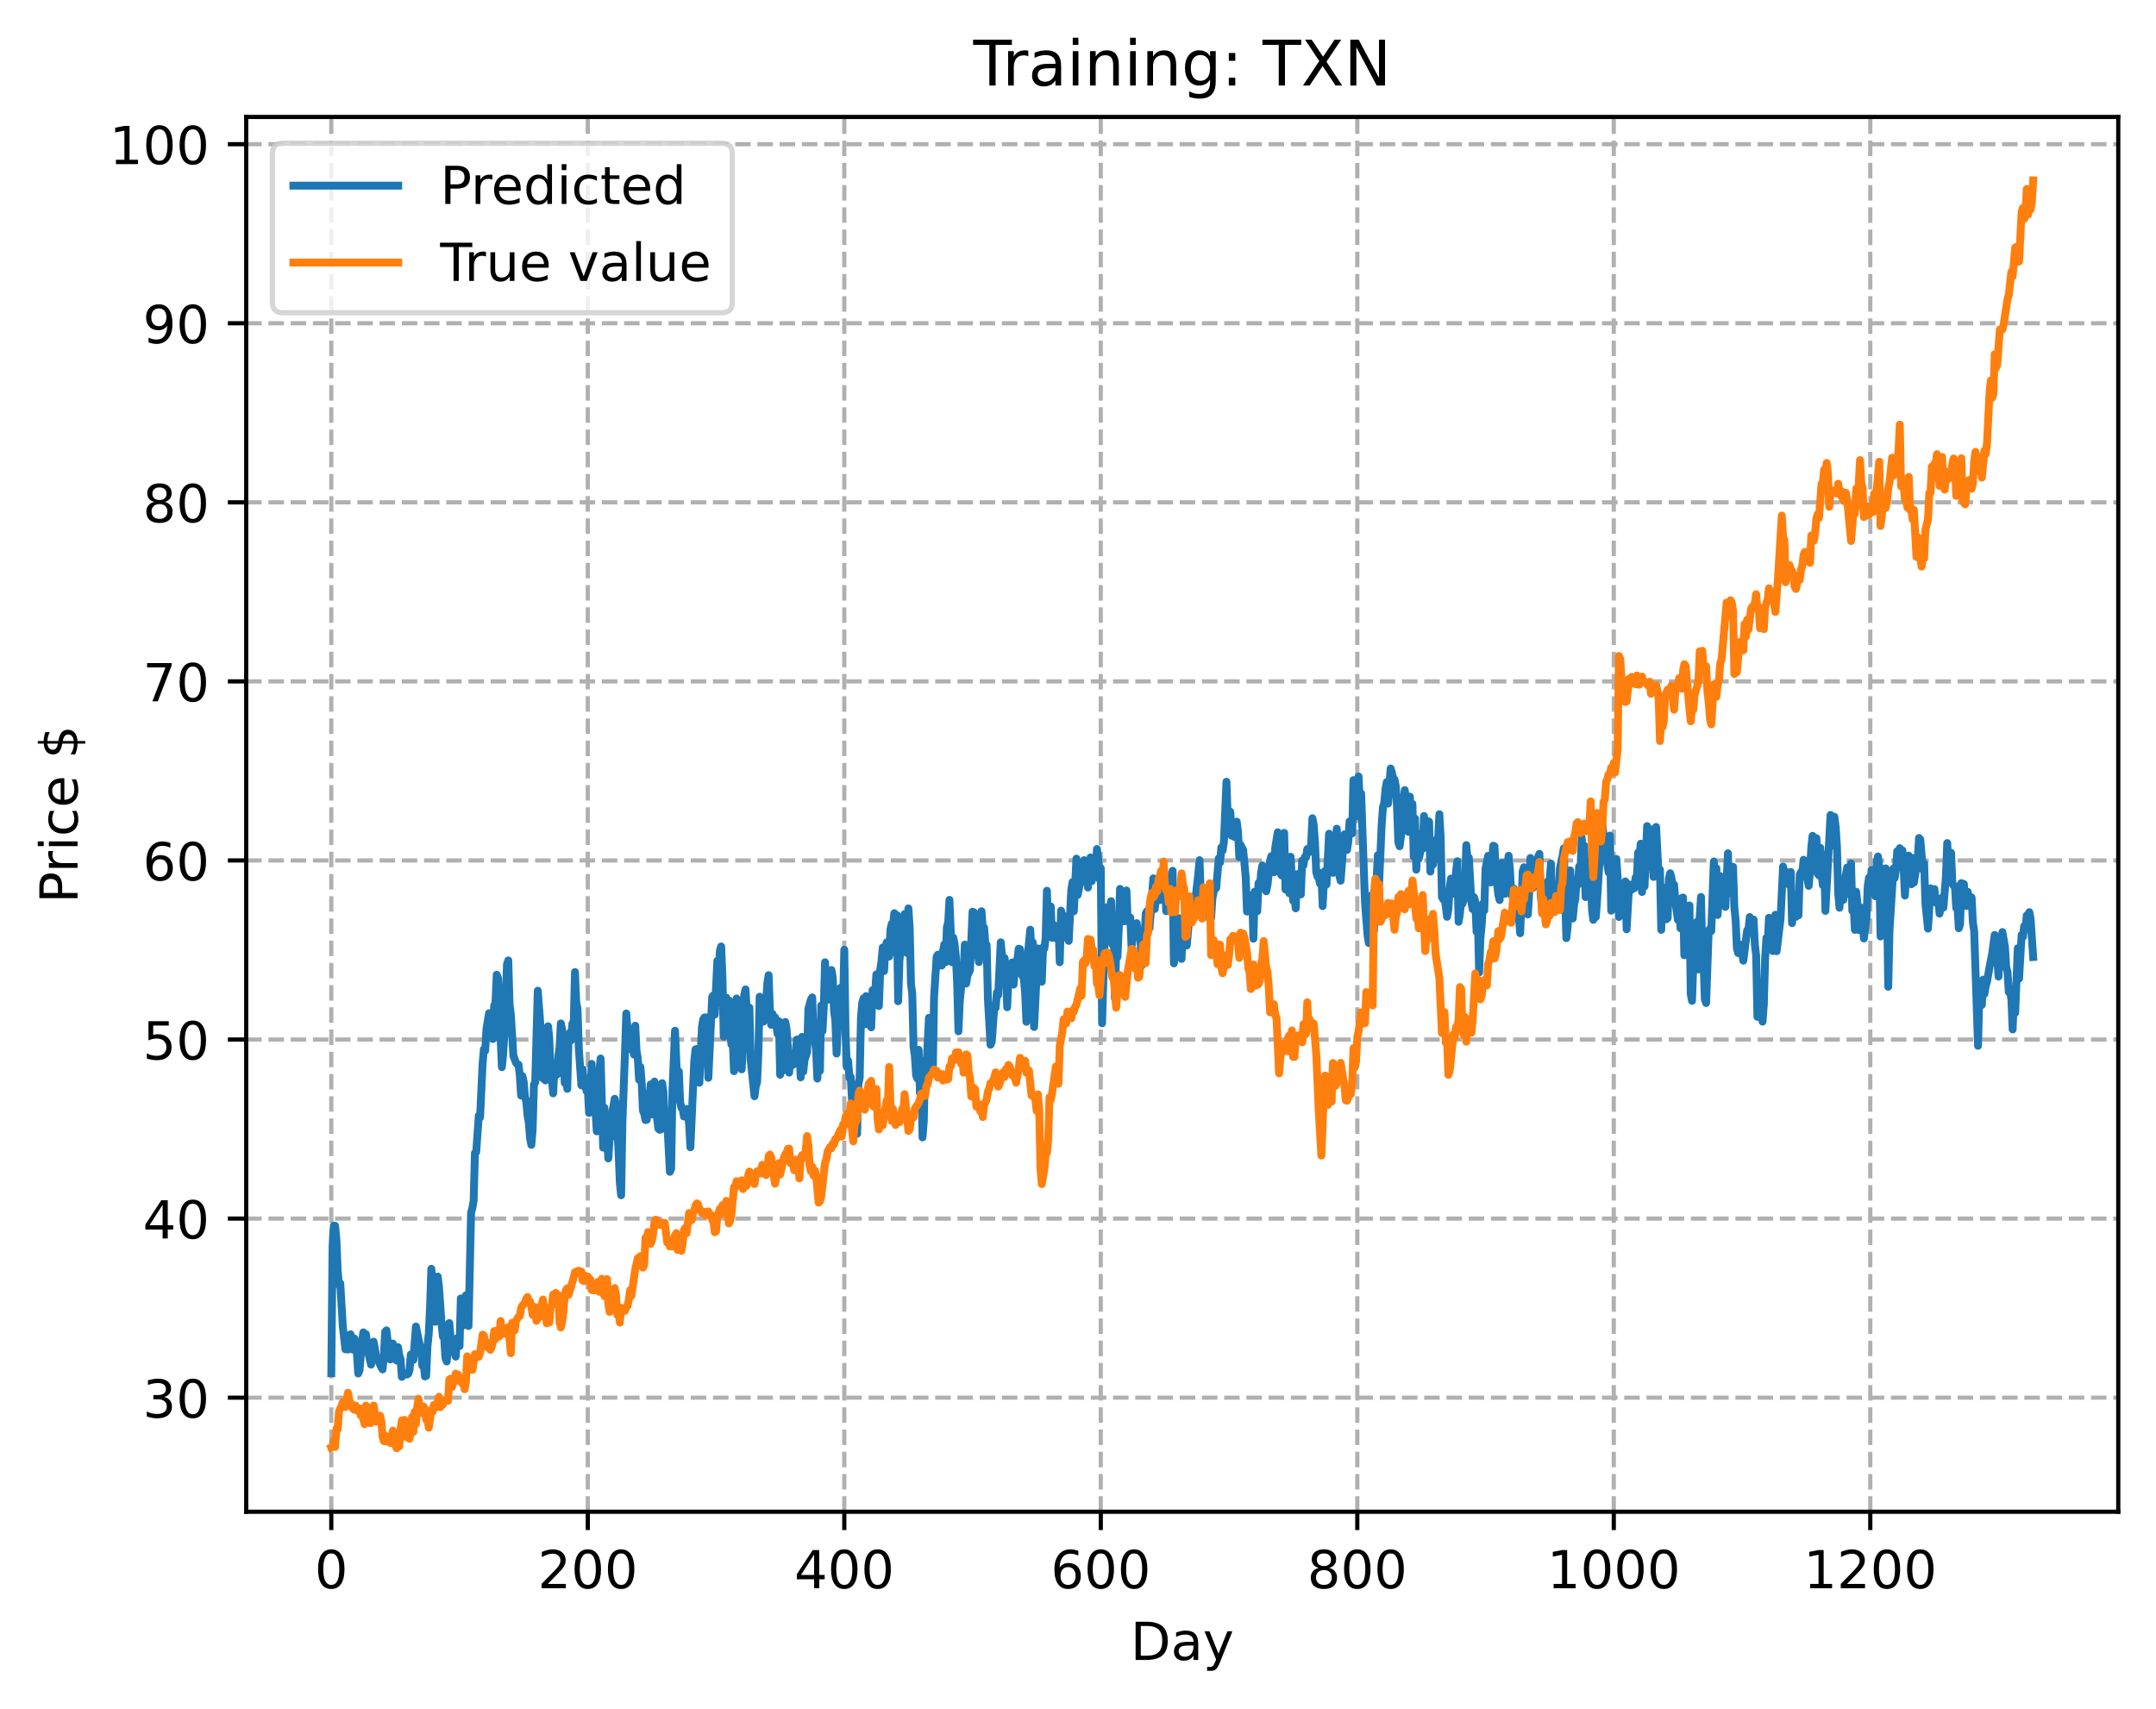 <?xml version="1.0" encoding="utf-8" standalone="no"?>
<!DOCTYPE svg PUBLIC "-//W3C//DTD SVG 1.1//EN"
  "http://www.w3.org/Graphics/SVG/1.1/DTD/svg11.dtd">
<!-- Created with matplotlib (https://matplotlib.org/) -->
<svg height="325.986pt" version="1.1" viewBox="0 0 411.286 325.986" width="411.286pt" xmlns="http://www.w3.org/2000/svg" xmlns:xlink="http://www.w3.org/1999/xlink">
 <defs>
  <style type="text/css">
*{stroke-linecap:butt;stroke-linejoin:round;}
  </style>
 </defs>
 <g id="figure_1">
  <g id="patch_1">
   <path d="M 0 325.986 
L 411.286 325.986 
L 411.286 0 
L 0 0 
z
" style="fill:#ffffff;"/>
  </g>
  <g id="axes_1">
   <g id="patch_2">
    <path d="M 46.966 288.43 
L 404.086 288.43 
L 404.086 22.318 
L 46.966 22.318 
z
" style="fill:#ffffff;"/>
   </g>
   <g id="matplotlib.axis_1">
    <g id="xtick_1">
     <g id="line2d_1">
      <path clip-path="url(#p2e4c2f891d)" d="M 63.198 288.43 
L 63.198 22.318 
" style="fill:none;stroke:#b0b0b0;stroke-dasharray:2.96,1.28;stroke-dashoffset:0;stroke-width:0.8;"/>
     </g>
     <g id="line2d_2">
      <defs>
       <path d="M 0 0 
L 0 3.5 
" id="m69eb12f33f" style="stroke:#000000;stroke-width:0.8;"/>
      </defs>
      <g>
       <use style="stroke:#000000;stroke-width:0.8;" x="63.198" xlink:href="#m69eb12f33f" y="288.43"/>
      </g>
     </g>
     <g id="text_1">
      <!-- 0 -->
      <defs>
       <path d="M 31.781 66.406 
Q 24.172 66.406 20.328 58.906 
Q 16.5 51.422 16.5 36.375 
Q 16.5 21.391 20.328 13.891 
Q 24.172 6.391 31.781 6.391 
Q 39.453 6.391 43.281 13.891 
Q 47.125 21.391 47.125 36.375 
Q 47.125 51.422 43.281 58.906 
Q 39.453 66.406 31.781 66.406 
z
M 31.781 74.219 
Q 44.047 74.219 50.516 64.516 
Q 56.984 54.828 56.984 36.375 
Q 56.984 17.969 50.516 8.266 
Q 44.047 -1.422 31.781 -1.422 
Q 19.531 -1.422 13.062 8.266 
Q 6.594 17.969 6.594 36.375 
Q 6.594 54.828 13.062 64.516 
Q 19.531 74.219 31.781 74.219 
z
" id="DejaVuSans-48"/>
      </defs>
      <g transform="translate(60.017 303.029)scale(0.1 -0.1)">
       <use xlink:href="#DejaVuSans-48"/>
      </g>
     </g>
    </g>
    <g id="xtick_2">
     <g id="line2d_3">
      <path clip-path="url(#p2e4c2f891d)" d="M 112.129 288.43 
L 112.129 22.318 
" style="fill:none;stroke:#b0b0b0;stroke-dasharray:2.96,1.28;stroke-dashoffset:0;stroke-width:0.8;"/>
     </g>
     <g id="line2d_4">
      <g>
       <use style="stroke:#000000;stroke-width:0.8;" x="112.129" xlink:href="#m69eb12f33f" y="288.43"/>
      </g>
     </g>
     <g id="text_2">
      <!-- 200 -->
      <defs>
       <path d="M 19.188 8.297 
L 53.609 8.297 
L 53.609 0 
L 7.328 0 
L 7.328 8.297 
Q 12.938 14.109 22.625 23.891 
Q 32.328 33.688 34.812 36.531 
Q 39.547 41.844 41.422 45.531 
Q 43.312 49.219 43.312 52.781 
Q 43.312 58.594 39.234 62.25 
Q 35.156 65.922 28.609 65.922 
Q 23.969 65.922 18.812 64.312 
Q 13.672 62.703 7.812 59.422 
L 7.812 69.391 
Q 13.766 71.781 18.938 73 
Q 24.125 74.219 28.422 74.219 
Q 39.75 74.219 46.484 68.547 
Q 53.219 62.891 53.219 53.422 
Q 53.219 48.922 51.531 44.891 
Q 49.859 40.875 45.406 35.406 
Q 44.188 33.984 37.641 27.219 
Q 31.109 20.453 19.188 8.297 
z
" id="DejaVuSans-50"/>
      </defs>
      <g transform="translate(102.585 303.029)scale(0.1 -0.1)">
       <use xlink:href="#DejaVuSans-50"/>
       <use x="63.623" xlink:href="#DejaVuSans-48"/>
       <use x="127.246" xlink:href="#DejaVuSans-48"/>
      </g>
     </g>
    </g>
    <g id="xtick_3">
     <g id="line2d_5">
      <path clip-path="url(#p2e4c2f891d)" d="M 161.06 288.43 
L 161.06 22.318 
" style="fill:none;stroke:#b0b0b0;stroke-dasharray:2.96,1.28;stroke-dashoffset:0;stroke-width:0.8;"/>
     </g>
     <g id="line2d_6">
      <g>
       <use style="stroke:#000000;stroke-width:0.8;" x="161.06" xlink:href="#m69eb12f33f" y="288.43"/>
      </g>
     </g>
     <g id="text_3">
      <!-- 400 -->
      <defs>
       <path d="M 37.797 64.312 
L 12.891 25.391 
L 37.797 25.391 
z
M 35.203 72.906 
L 47.609 72.906 
L 47.609 25.391 
L 58.016 25.391 
L 58.016 17.188 
L 47.609 17.188 
L 47.609 0 
L 37.797 0 
L 37.797 17.188 
L 4.891 17.188 
L 4.891 26.703 
z
" id="DejaVuSans-52"/>
      </defs>
      <g transform="translate(151.516 303.029)scale(0.1 -0.1)">
       <use xlink:href="#DejaVuSans-52"/>
       <use x="63.623" xlink:href="#DejaVuSans-48"/>
       <use x="127.246" xlink:href="#DejaVuSans-48"/>
      </g>
     </g>
    </g>
    <g id="xtick_4">
     <g id="line2d_7">
      <path clip-path="url(#p2e4c2f891d)" d="M 209.99 288.43 
L 209.99 22.318 
" style="fill:none;stroke:#b0b0b0;stroke-dasharray:2.96,1.28;stroke-dashoffset:0;stroke-width:0.8;"/>
     </g>
     <g id="line2d_8">
      <g>
       <use style="stroke:#000000;stroke-width:0.8;" x="209.99" xlink:href="#m69eb12f33f" y="288.43"/>
      </g>
     </g>
     <g id="text_4">
      <!-- 600 -->
      <defs>
       <path d="M 33.016 40.375 
Q 26.375 40.375 22.484 35.828 
Q 18.609 31.297 18.609 23.391 
Q 18.609 15.531 22.484 10.953 
Q 26.375 6.391 33.016 6.391 
Q 39.656 6.391 43.531 10.953 
Q 47.406 15.531 47.406 23.391 
Q 47.406 31.297 43.531 35.828 
Q 39.656 40.375 33.016 40.375 
z
M 52.594 71.297 
L 52.594 62.312 
Q 48.875 64.062 45.094 64.984 
Q 41.312 65.922 37.594 65.922 
Q 27.828 65.922 22.672 59.328 
Q 17.531 52.734 16.797 39.406 
Q 19.672 43.656 24.016 45.922 
Q 28.375 48.188 33.594 48.188 
Q 44.578 48.188 50.953 41.516 
Q 57.328 34.859 57.328 23.391 
Q 57.328 12.156 50.688 5.359 
Q 44.047 -1.422 33.016 -1.422 
Q 20.359 -1.422 13.672 8.266 
Q 6.984 17.969 6.984 36.375 
Q 6.984 53.656 15.188 63.938 
Q 23.391 74.219 37.203 74.219 
Q 40.922 74.219 44.703 73.484 
Q 48.484 72.75 52.594 71.297 
z
" id="DejaVuSans-54"/>
      </defs>
      <g transform="translate(200.446 303.029)scale(0.1 -0.1)">
       <use xlink:href="#DejaVuSans-54"/>
       <use x="63.623" xlink:href="#DejaVuSans-48"/>
       <use x="127.246" xlink:href="#DejaVuSans-48"/>
      </g>
     </g>
    </g>
    <g id="xtick_5">
     <g id="line2d_9">
      <path clip-path="url(#p2e4c2f891d)" d="M 258.921 288.43 
L 258.921 22.318 
" style="fill:none;stroke:#b0b0b0;stroke-dasharray:2.96,1.28;stroke-dashoffset:0;stroke-width:0.8;"/>
     </g>
     <g id="line2d_10">
      <g>
       <use style="stroke:#000000;stroke-width:0.8;" x="258.921" xlink:href="#m69eb12f33f" y="288.43"/>
      </g>
     </g>
     <g id="text_5">
      <!-- 800 -->
      <defs>
       <path d="M 31.781 34.625 
Q 24.75 34.625 20.719 30.859 
Q 16.703 27.094 16.703 20.516 
Q 16.703 13.922 20.719 10.156 
Q 24.75 6.391 31.781 6.391 
Q 38.812 6.391 42.859 10.172 
Q 46.922 13.969 46.922 20.516 
Q 46.922 27.094 42.891 30.859 
Q 38.875 34.625 31.781 34.625 
z
M 21.922 38.812 
Q 15.578 40.375 12.031 44.719 
Q 8.5 49.078 8.5 55.328 
Q 8.5 64.062 14.719 69.141 
Q 20.953 74.219 31.781 74.219 
Q 42.672 74.219 48.875 69.141 
Q 55.078 64.062 55.078 55.328 
Q 55.078 49.078 51.531 44.719 
Q 48 40.375 41.703 38.812 
Q 48.828 37.156 52.797 32.312 
Q 56.781 27.484 56.781 20.516 
Q 56.781 9.906 50.312 4.234 
Q 43.844 -1.422 31.781 -1.422 
Q 19.734 -1.422 13.25 4.234 
Q 6.781 9.906 6.781 20.516 
Q 6.781 27.484 10.781 32.312 
Q 14.797 37.156 21.922 38.812 
z
M 18.312 54.391 
Q 18.312 48.734 21.844 45.562 
Q 25.391 42.391 31.781 42.391 
Q 38.141 42.391 41.719 45.562 
Q 45.312 48.734 45.312 54.391 
Q 45.312 60.062 41.719 63.234 
Q 38.141 66.406 31.781 66.406 
Q 25.391 66.406 21.844 63.234 
Q 18.312 60.062 18.312 54.391 
z
" id="DejaVuSans-56"/>
      </defs>
      <g transform="translate(249.377 303.029)scale(0.1 -0.1)">
       <use xlink:href="#DejaVuSans-56"/>
       <use x="63.623" xlink:href="#DejaVuSans-48"/>
       <use x="127.246" xlink:href="#DejaVuSans-48"/>
      </g>
     </g>
    </g>
    <g id="xtick_6">
     <g id="line2d_11">
      <path clip-path="url(#p2e4c2f891d)" d="M 307.851 288.43 
L 307.851 22.318 
" style="fill:none;stroke:#b0b0b0;stroke-dasharray:2.96,1.28;stroke-dashoffset:0;stroke-width:0.8;"/>
     </g>
     <g id="line2d_12">
      <g>
       <use style="stroke:#000000;stroke-width:0.8;" x="307.851" xlink:href="#m69eb12f33f" y="288.43"/>
      </g>
     </g>
     <g id="text_6">
      <!-- 1000 -->
      <defs>
       <path d="M 12.406 8.297 
L 28.516 8.297 
L 28.516 63.922 
L 10.984 60.406 
L 10.984 69.391 
L 28.422 72.906 
L 38.281 72.906 
L 38.281 8.297 
L 54.391 8.297 
L 54.391 0 
L 12.406 0 
z
" id="DejaVuSans-49"/>
      </defs>
      <g transform="translate(295.126 303.029)scale(0.1 -0.1)">
       <use xlink:href="#DejaVuSans-49"/>
       <use x="63.623" xlink:href="#DejaVuSans-48"/>
       <use x="127.246" xlink:href="#DejaVuSans-48"/>
       <use x="190.869" xlink:href="#DejaVuSans-48"/>
      </g>
     </g>
    </g>
    <g id="xtick_7">
     <g id="line2d_13">
      <path clip-path="url(#p2e4c2f891d)" d="M 356.782 288.43 
L 356.782 22.318 
" style="fill:none;stroke:#b0b0b0;stroke-dasharray:2.96,1.28;stroke-dashoffset:0;stroke-width:0.8;"/>
     </g>
     <g id="line2d_14">
      <g>
       <use style="stroke:#000000;stroke-width:0.8;" x="356.782" xlink:href="#m69eb12f33f" y="288.43"/>
      </g>
     </g>
     <g id="text_7">
      <!-- 1200 -->
      <g transform="translate(344.057 303.029)scale(0.1 -0.1)">
       <use xlink:href="#DejaVuSans-49"/>
       <use x="63.623" xlink:href="#DejaVuSans-50"/>
       <use x="127.246" xlink:href="#DejaVuSans-48"/>
       <use x="190.869" xlink:href="#DejaVuSans-48"/>
      </g>
     </g>
    </g>
    <g id="text_8">
     <!-- Day -->
     <defs>
      <path d="M 19.672 64.797 
L 19.672 8.109 
L 31.594 8.109 
Q 46.688 8.109 53.688 14.938 
Q 60.688 21.781 60.688 36.531 
Q 60.688 51.172 53.688 57.984 
Q 46.688 64.797 31.594 64.797 
z
M 9.812 72.906 
L 30.078 72.906 
Q 51.266 72.906 61.172 64.094 
Q 71.094 55.281 71.094 36.531 
Q 71.094 17.672 61.125 8.828 
Q 51.172 0 30.078 0 
L 9.812 0 
z
" id="DejaVuSans-68"/>
      <path d="M 34.281 27.484 
Q 23.391 27.484 19.188 25 
Q 14.984 22.516 14.984 16.5 
Q 14.984 11.719 18.141 8.906 
Q 21.297 6.109 26.703 6.109 
Q 34.188 6.109 38.703 11.406 
Q 43.219 16.703 43.219 25.484 
L 43.219 27.484 
z
M 52.203 31.203 
L 52.203 0 
L 43.219 0 
L 43.219 8.297 
Q 40.141 3.328 35.547 0.953 
Q 30.953 -1.422 24.312 -1.422 
Q 15.922 -1.422 10.953 3.297 
Q 6 8.016 6 15.922 
Q 6 25.141 12.172 29.828 
Q 18.359 34.516 30.609 34.516 
L 43.219 34.516 
L 43.219 35.406 
Q 43.219 41.609 39.141 45 
Q 35.062 48.391 27.688 48.391 
Q 23 48.391 18.547 47.266 
Q 14.109 46.141 10.016 43.891 
L 10.016 52.203 
Q 14.938 54.109 19.578 55.047 
Q 24.219 56 28.609 56 
Q 40.484 56 46.344 49.844 
Q 52.203 43.703 52.203 31.203 
z
" id="DejaVuSans-97"/>
      <path d="M 32.172 -5.078 
Q 28.375 -14.844 24.75 -17.812 
Q 21.141 -20.797 15.094 -20.797 
L 7.906 -20.797 
L 7.906 -13.281 
L 13.188 -13.281 
Q 16.891 -13.281 18.938 -11.516 
Q 21 -9.766 23.484 -3.219 
L 25.094 0.875 
L 2.984 54.688 
L 12.5 54.688 
L 29.594 11.922 
L 46.688 54.688 
L 56.203 54.688 
z
" id="DejaVuSans-121"/>
     </defs>
     <g transform="translate(215.652 316.707)scale(0.1 -0.1)">
      <use xlink:href="#DejaVuSans-68"/>
      <use x="77.002" xlink:href="#DejaVuSans-97"/>
      <use x="138.281" xlink:href="#DejaVuSans-121"/>
     </g>
    </g>
   </g>
   <g id="matplotlib.axis_2">
    <g id="ytick_1">
     <g id="line2d_15">
      <path clip-path="url(#p2e4c2f891d)" d="M 46.966 266.666 
L 404.086 266.666 
" style="fill:none;stroke:#b0b0b0;stroke-dasharray:2.96,1.28;stroke-dashoffset:0;stroke-width:0.8;"/>
     </g>
     <g id="line2d_16">
      <defs>
       <path d="M 0 0 
L -3.5 0 
" id="mbfca4582df" style="stroke:#000000;stroke-width:0.8;"/>
      </defs>
      <g>
       <use style="stroke:#000000;stroke-width:0.8;" x="46.966" xlink:href="#mbfca4582df" y="266.666"/>
      </g>
     </g>
     <g id="text_9">
      <!-- 30 -->
      <defs>
       <path d="M 40.578 39.312 
Q 47.656 37.797 51.625 33 
Q 55.609 28.219 55.609 21.188 
Q 55.609 10.406 48.188 4.484 
Q 40.766 -1.422 27.094 -1.422 
Q 22.516 -1.422 17.656 -0.516 
Q 12.797 0.391 7.625 2.203 
L 7.625 11.719 
Q 11.719 9.328 16.594 8.109 
Q 21.484 6.891 26.812 6.891 
Q 36.078 6.891 40.938 10.547 
Q 45.797 14.203 45.797 21.188 
Q 45.797 27.641 41.281 31.266 
Q 36.766 34.906 28.719 34.906 
L 20.219 34.906 
L 20.219 43.016 
L 29.109 43.016 
Q 36.375 43.016 40.234 45.922 
Q 44.094 48.828 44.094 54.297 
Q 44.094 59.906 40.109 62.906 
Q 36.141 65.922 28.719 65.922 
Q 24.656 65.922 20.016 65.031 
Q 15.375 64.156 9.812 62.312 
L 9.812 71.094 
Q 15.438 72.656 20.344 73.438 
Q 25.25 74.219 29.594 74.219 
Q 40.828 74.219 47.359 69.109 
Q 53.906 64.016 53.906 55.328 
Q 53.906 49.266 50.438 45.094 
Q 46.969 40.922 40.578 39.312 
z
" id="DejaVuSans-51"/>
      </defs>
      <g transform="translate(27.241 270.465)scale(0.1 -0.1)">
       <use xlink:href="#DejaVuSans-51"/>
       <use x="63.623" xlink:href="#DejaVuSans-48"/>
      </g>
     </g>
    </g>
    <g id="ytick_2">
     <g id="line2d_17">
      <path clip-path="url(#p2e4c2f891d)" d="M 46.966 232.501 
L 404.086 232.501 
" style="fill:none;stroke:#b0b0b0;stroke-dasharray:2.96,1.28;stroke-dashoffset:0;stroke-width:0.8;"/>
     </g>
     <g id="line2d_18">
      <g>
       <use style="stroke:#000000;stroke-width:0.8;" x="46.966" xlink:href="#mbfca4582df" y="232.501"/>
      </g>
     </g>
     <g id="text_10">
      <!-- 40 -->
      <g transform="translate(27.241 236.3)scale(0.1 -0.1)">
       <use xlink:href="#DejaVuSans-52"/>
       <use x="63.623" xlink:href="#DejaVuSans-48"/>
      </g>
     </g>
    </g>
    <g id="ytick_3">
     <g id="line2d_19">
      <path clip-path="url(#p2e4c2f891d)" d="M 46.966 198.336 
L 404.086 198.336 
" style="fill:none;stroke:#b0b0b0;stroke-dasharray:2.96,1.28;stroke-dashoffset:0;stroke-width:0.8;"/>
     </g>
     <g id="line2d_20">
      <g>
       <use style="stroke:#000000;stroke-width:0.8;" x="46.966" xlink:href="#mbfca4582df" y="198.336"/>
      </g>
     </g>
     <g id="text_11">
      <!-- 50 -->
      <defs>
       <path d="M 10.797 72.906 
L 49.516 72.906 
L 49.516 64.594 
L 19.828 64.594 
L 19.828 46.734 
Q 21.969 47.469 24.109 47.828 
Q 26.266 48.188 28.422 48.188 
Q 40.625 48.188 47.75 41.5 
Q 54.891 34.812 54.891 23.391 
Q 54.891 11.625 47.562 5.094 
Q 40.234 -1.422 26.906 -1.422 
Q 22.312 -1.422 17.547 -0.641 
Q 12.797 0.141 7.719 1.703 
L 7.719 11.625 
Q 12.109 9.234 16.797 8.062 
Q 21.484 6.891 26.703 6.891 
Q 35.156 6.891 40.078 11.328 
Q 45.016 15.766 45.016 23.391 
Q 45.016 31 40.078 35.438 
Q 35.156 39.891 26.703 39.891 
Q 22.75 39.891 18.812 39.016 
Q 14.891 38.141 10.797 36.281 
z
" id="DejaVuSans-53"/>
      </defs>
      <g transform="translate(27.241 202.135)scale(0.1 -0.1)">
       <use xlink:href="#DejaVuSans-53"/>
       <use x="63.623" xlink:href="#DejaVuSans-48"/>
      </g>
     </g>
    </g>
    <g id="ytick_4">
     <g id="line2d_21">
      <path clip-path="url(#p2e4c2f891d)" d="M 46.966 164.172 
L 404.086 164.172 
" style="fill:none;stroke:#b0b0b0;stroke-dasharray:2.96,1.28;stroke-dashoffset:0;stroke-width:0.8;"/>
     </g>
     <g id="line2d_22">
      <g>
       <use style="stroke:#000000;stroke-width:0.8;" x="46.966" xlink:href="#mbfca4582df" y="164.172"/>
      </g>
     </g>
     <g id="text_12">
      <!-- 60 -->
      <g transform="translate(27.241 167.971)scale(0.1 -0.1)">
       <use xlink:href="#DejaVuSans-54"/>
       <use x="63.623" xlink:href="#DejaVuSans-48"/>
      </g>
     </g>
    </g>
    <g id="ytick_5">
     <g id="line2d_23">
      <path clip-path="url(#p2e4c2f891d)" d="M 46.966 130.007 
L 404.086 130.007 
" style="fill:none;stroke:#b0b0b0;stroke-dasharray:2.96,1.28;stroke-dashoffset:0;stroke-width:0.8;"/>
     </g>
     <g id="line2d_24">
      <g>
       <use style="stroke:#000000;stroke-width:0.8;" x="46.966" xlink:href="#mbfca4582df" y="130.007"/>
      </g>
     </g>
     <g id="text_13">
      <!-- 70 -->
      <defs>
       <path d="M 8.203 72.906 
L 55.078 72.906 
L 55.078 68.703 
L 28.609 0 
L 18.312 0 
L 43.219 64.594 
L 8.203 64.594 
z
" id="DejaVuSans-55"/>
      </defs>
      <g transform="translate(27.241 133.806)scale(0.1 -0.1)">
       <use xlink:href="#DejaVuSans-55"/>
       <use x="63.623" xlink:href="#DejaVuSans-48"/>
      </g>
     </g>
    </g>
    <g id="ytick_6">
     <g id="line2d_25">
      <path clip-path="url(#p2e4c2f891d)" d="M 46.966 95.842 
L 404.086 95.842 
" style="fill:none;stroke:#b0b0b0;stroke-dasharray:2.96,1.28;stroke-dashoffset:0;stroke-width:0.8;"/>
     </g>
     <g id="line2d_26">
      <g>
       <use style="stroke:#000000;stroke-width:0.8;" x="46.966" xlink:href="#mbfca4582df" y="95.842"/>
      </g>
     </g>
     <g id="text_14">
      <!-- 80 -->
      <g transform="translate(27.241 99.641)scale(0.1 -0.1)">
       <use xlink:href="#DejaVuSans-56"/>
       <use x="63.623" xlink:href="#DejaVuSans-48"/>
      </g>
     </g>
    </g>
    <g id="ytick_7">
     <g id="line2d_27">
      <path clip-path="url(#p2e4c2f891d)" d="M 46.966 61.678 
L 404.086 61.678 
" style="fill:none;stroke:#b0b0b0;stroke-dasharray:2.96,1.28;stroke-dashoffset:0;stroke-width:0.8;"/>
     </g>
     <g id="line2d_28">
      <g>
       <use style="stroke:#000000;stroke-width:0.8;" x="46.966" xlink:href="#mbfca4582df" y="61.678"/>
      </g>
     </g>
     <g id="text_15">
      <!-- 90 -->
      <defs>
       <path d="M 10.984 1.516 
L 10.984 10.5 
Q 14.703 8.734 18.5 7.812 
Q 22.312 6.891 25.984 6.891 
Q 35.75 6.891 40.891 13.453 
Q 46.047 20.016 46.781 33.406 
Q 43.953 29.203 39.594 26.953 
Q 35.25 24.703 29.984 24.703 
Q 19.047 24.703 12.672 31.312 
Q 6.297 37.938 6.297 49.422 
Q 6.297 60.641 12.938 67.422 
Q 19.578 74.219 30.609 74.219 
Q 43.266 74.219 49.922 64.516 
Q 56.594 54.828 56.594 36.375 
Q 56.594 19.141 48.406 8.859 
Q 40.234 -1.422 26.422 -1.422 
Q 22.703 -1.422 18.891 -0.688 
Q 15.094 0.047 10.984 1.516 
z
M 30.609 32.422 
Q 37.25 32.422 41.125 36.953 
Q 45.016 41.5 45.016 49.422 
Q 45.016 57.281 41.125 61.844 
Q 37.25 66.406 30.609 66.406 
Q 23.969 66.406 20.094 61.844 
Q 16.219 57.281 16.219 49.422 
Q 16.219 41.5 20.094 36.953 
Q 23.969 32.422 30.609 32.422 
z
" id="DejaVuSans-57"/>
      </defs>
      <g transform="translate(27.241 65.477)scale(0.1 -0.1)">
       <use xlink:href="#DejaVuSans-57"/>
       <use x="63.623" xlink:href="#DejaVuSans-48"/>
      </g>
     </g>
    </g>
    <g id="ytick_8">
     <g id="line2d_29">
      <path clip-path="url(#p2e4c2f891d)" d="M 46.966 27.513 
L 404.086 27.513 
" style="fill:none;stroke:#b0b0b0;stroke-dasharray:2.96,1.28;stroke-dashoffset:0;stroke-width:0.8;"/>
     </g>
     <g id="line2d_30">
      <g>
       <use style="stroke:#000000;stroke-width:0.8;" x="46.966" xlink:href="#mbfca4582df" y="27.513"/>
      </g>
     </g>
     <g id="text_16">
      <!-- 100 -->
      <g transform="translate(20.878 31.312)scale(0.1 -0.1)">
       <use xlink:href="#DejaVuSans-49"/>
       <use x="63.623" xlink:href="#DejaVuSans-48"/>
       <use x="127.246" xlink:href="#DejaVuSans-48"/>
      </g>
     </g>
    </g>
    <g id="text_17">
     <!-- Price $ -->
     <defs>
      <path d="M 19.672 64.797 
L 19.672 37.406 
L 32.078 37.406 
Q 38.969 37.406 42.719 40.969 
Q 46.484 44.531 46.484 51.125 
Q 46.484 57.672 42.719 61.234 
Q 38.969 64.797 32.078 64.797 
z
M 9.812 72.906 
L 32.078 72.906 
Q 44.344 72.906 50.609 67.359 
Q 56.891 61.812 56.891 51.125 
Q 56.891 40.328 50.609 34.812 
Q 44.344 29.297 32.078 29.297 
L 19.672 29.297 
L 19.672 0 
L 9.812 0 
z
" id="DejaVuSans-80"/>
      <path d="M 41.109 46.297 
Q 39.594 47.172 37.812 47.578 
Q 36.031 48 33.891 48 
Q 26.266 48 22.188 43.047 
Q 18.109 38.094 18.109 28.812 
L 18.109 0 
L 9.078 0 
L 9.078 54.688 
L 18.109 54.688 
L 18.109 46.188 
Q 20.953 51.172 25.484 53.578 
Q 30.031 56 36.531 56 
Q 37.453 56 38.578 55.875 
Q 39.703 55.766 41.062 55.516 
z
" id="DejaVuSans-114"/>
      <path d="M 9.422 54.688 
L 18.406 54.688 
L 18.406 0 
L 9.422 0 
z
M 9.422 75.984 
L 18.406 75.984 
L 18.406 64.594 
L 9.422 64.594 
z
" id="DejaVuSans-105"/>
      <path d="M 48.781 52.594 
L 48.781 44.188 
Q 44.969 46.297 41.141 47.344 
Q 37.312 48.391 33.406 48.391 
Q 24.656 48.391 19.812 42.844 
Q 14.984 37.312 14.984 27.297 
Q 14.984 17.281 19.812 11.734 
Q 24.656 6.203 33.406 6.203 
Q 37.312 6.203 41.141 7.25 
Q 44.969 8.297 48.781 10.406 
L 48.781 2.094 
Q 45.016 0.344 40.984 -0.531 
Q 36.969 -1.422 32.422 -1.422 
Q 20.062 -1.422 12.781 6.344 
Q 5.516 14.109 5.516 27.297 
Q 5.516 40.672 12.859 48.328 
Q 20.219 56 33.016 56 
Q 37.156 56 41.109 55.141 
Q 45.062 54.297 48.781 52.594 
z
" id="DejaVuSans-99"/>
      <path d="M 56.203 29.594 
L 56.203 25.203 
L 14.891 25.203 
Q 15.484 15.922 20.484 11.062 
Q 25.484 6.203 34.422 6.203 
Q 39.594 6.203 44.453 7.469 
Q 49.312 8.734 54.109 11.281 
L 54.109 2.781 
Q 49.266 0.734 44.188 -0.344 
Q 39.109 -1.422 33.891 -1.422 
Q 20.797 -1.422 13.156 6.188 
Q 5.516 13.812 5.516 26.812 
Q 5.516 40.234 12.766 48.109 
Q 20.016 56 32.328 56 
Q 43.359 56 49.781 48.891 
Q 56.203 41.797 56.203 29.594 
z
M 47.219 32.234 
Q 47.125 39.594 43.094 43.984 
Q 39.062 48.391 32.422 48.391 
Q 24.906 48.391 20.391 44.141 
Q 15.875 39.891 15.188 32.172 
z
" id="DejaVuSans-101"/>
      <path id="DejaVuSans-32"/>
      <path d="M 33.797 -14.703 
L 28.906 -14.703 
L 28.859 0 
Q 23.734 0.094 18.609 1.188 
Q 13.484 2.297 8.297 4.5 
L 8.297 13.281 
Q 13.281 10.156 18.375 8.562 
Q 23.484 6.984 28.906 6.938 
L 28.906 29.203 
Q 18.109 30.953 13.203 35.156 
Q 8.297 39.359 8.297 46.688 
Q 8.297 54.641 13.625 59.219 
Q 18.953 63.812 28.906 64.5 
L 28.906 75.984 
L 33.797 75.984 
L 33.797 64.656 
Q 38.328 64.453 42.578 63.688 
Q 46.828 62.938 50.875 61.625 
L 50.875 53.078 
Q 46.828 55.125 42.547 56.25 
Q 38.281 57.375 33.797 57.562 
L 33.797 36.719 
Q 44.875 35.016 50.094 30.609 
Q 55.328 26.219 55.328 18.609 
Q 55.328 10.359 49.781 5.594 
Q 44.234 0.828 33.797 0.094 
z
M 28.906 37.594 
L 28.906 57.625 
Q 23.25 56.984 20.266 54.391 
Q 17.281 51.812 17.281 47.516 
Q 17.281 43.312 20.031 40.969 
Q 22.797 38.625 28.906 37.594 
z
M 33.797 28.219 
L 33.797 7.078 
Q 39.984 7.906 43.141 10.594 
Q 46.297 13.281 46.297 17.672 
Q 46.297 21.969 43.281 24.5 
Q 40.281 27.047 33.797 28.219 
z
" id="DejaVuSans-36"/>
     </defs>
     <g transform="translate(14.798 172.342)rotate(-90)scale(0.1 -0.1)">
      <use xlink:href="#DejaVuSans-80"/>
      <use x="58.553" xlink:href="#DejaVuSans-114"/>
      <use x="99.666" xlink:href="#DejaVuSans-105"/>
      <use x="127.449" xlink:href="#DejaVuSans-99"/>
      <use x="182.43" xlink:href="#DejaVuSans-101"/>
      <use x="243.953" xlink:href="#DejaVuSans-32"/>
      <use x="275.74" xlink:href="#DejaVuSans-36"/>
     </g>
    </g>
   </g>
   <g id="line2d_31">
    <path clip-path="url(#p2e4c2f891d)" d="M 63.198 261.996 
L 63.443 237.814 
L 63.688 233.839 
L 63.932 233.877 
L 64.177 236.554 
L 64.422 242.502 
L 64.666 245.138 
L 64.911 244.858 
L 65.4 253.133 
L 65.89 257.447 
L 66.134 255.625 
L 66.379 257.492 
L 66.868 254.571 
L 67.357 257.512 
L 67.602 255.386 
L 68.091 258.343 
L 68.336 262.054 
L 68.581 261.443 
L 69.07 255.865 
L 69.315 254.209 
L 69.559 256.243 
L 69.804 254.552 
L 70.293 258.212 
L 70.783 260.366 
L 71.272 255.987 
L 71.761 258.753 
L 72.74 260.859 
L 72.984 261.276 
L 73.229 258.562 
L 73.474 254.09 
L 73.718 253.826 
L 74.208 258.118 
L 74.452 259.382 
L 74.697 257.276 
L 74.942 256.341 
L 75.186 258.292 
L 75.431 259.26 
L 75.676 259.587 
L 75.92 257.03 
L 76.165 258.554 
L 76.41 259.316 
L 76.654 262.694 
L 76.899 262.346 
L 77.144 262.208 
L 77.633 262.249 
L 77.878 262.097 
L 78.122 261.407 
L 78.367 258.432 
L 78.611 259.186 
L 78.856 259.47 
L 79.345 253.089 
L 80.079 256.702 
L 80.324 257.205 
L 80.569 260.566 
L 80.813 259.969 
L 81.058 262.617 
L 81.303 262.506 
L 81.547 256.811 
L 81.792 254.48 
L 82.037 249.486 
L 82.281 242.082 
L 82.526 244.427 
L 82.771 243.592 
L 83.015 252.192 
L 83.26 249.242 
L 83.505 243.563 
L 83.749 245.601 
L 84.239 252.68 
L 84.483 254.996 
L 84.728 255.249 
L 84.972 259.083 
L 85.217 259.759 
L 85.462 257.553 
L 85.706 252.421 
L 85.951 255.191 
L 86.196 256.079 
L 86.44 256.446 
L 86.93 258.842 
L 87.174 255.335 
L 87.419 255.742 
L 87.664 256.827 
L 87.908 247.742 
L 88.153 252.185 
L 88.398 252.874 
L 88.642 249.003 
L 88.887 247.131 
L 89.132 252.343 
L 89.376 252.995 
L 89.866 231.395 
L 90.11 230.485 
L 90.355 229.095 
L 90.599 220.005 
L 90.844 219.806 
L 91.333 212.863 
L 91.578 213.207 
L 92.067 202.862 
L 92.312 200.169 
L 92.557 200.453 
L 92.801 196.292 
L 93.291 193.314 
L 93.535 194.79 
L 93.78 197.289 
L 94.025 198.244 
L 94.269 191.845 
L 94.514 191.364 
L 94.759 185.971 
L 95.003 186.585 
L 95.737 203.613 
L 95.982 201.127 
L 96.227 197.172 
L 96.716 183.937 
L 96.96 183.241 
L 97.205 191.651 
L 97.45 193.567 
L 97.939 201.448 
L 98.428 202.762 
L 98.673 203.052 
L 98.918 203.124 
L 99.162 205.226 
L 99.407 209.023 
L 99.652 205.306 
L 99.896 206.375 
L 100.141 209.284 
L 100.386 210.065 
L 100.63 212.773 
L 100.875 214.218 
L 101.12 217.191 
L 101.364 218.435 
L 101.609 215.459 
L 101.854 206.897 
L 102.098 206.518 
L 102.587 189.017 
L 103.077 195.394 
L 103.321 203.473 
L 103.566 205.759 
L 103.811 204.913 
L 104.055 206.141 
L 104.3 197.114 
L 104.545 195.808 
L 104.789 198.185 
L 105.034 205.235 
L 105.279 205.853 
L 105.523 208.605 
L 105.768 203.595 
L 106.257 205.016 
L 106.502 201.536 
L 106.747 199.783 
L 106.991 195.254 
L 107.236 196.528 
L 107.481 199.897 
L 107.725 206.624 
L 107.97 201.49 
L 108.215 207.75 
L 108.459 197.75 
L 108.704 197.042 
L 108.948 198.481 
L 109.193 195.27 
L 109.438 195.665 
L 109.682 185.465 
L 109.927 191.259 
L 110.172 192.404 
L 110.416 200.03 
L 110.906 207.076 
L 111.15 204.028 
L 111.395 207.244 
L 111.64 205.889 
L 111.884 208.16 
L 112.129 207.785 
L 112.374 212.342 
L 112.618 211.078 
L 112.863 202.985 
L 113.108 209.177 
L 113.352 211.539 
L 113.597 211.824 
L 113.842 215.854 
L 114.086 205.915 
L 114.331 204.62 
L 114.575 201.956 
L 115.065 218.965 
L 115.309 211.368 
L 115.554 215.928 
L 115.799 216.956 
L 116.043 221.029 
L 116.288 217.41 
L 116.533 216.893 
L 116.777 212.402 
L 117.267 209.644 
L 117.511 210.883 
L 118.001 219.763 
L 118.245 225.748 
L 118.49 228.048 
L 118.735 214.091 
L 119.224 200.882 
L 119.469 193.369 
L 119.713 196.445 
L 119.958 197.229 
L 120.203 199.209 
L 120.447 200.256 
L 120.692 199.186 
L 120.936 201.211 
L 121.181 195.696 
L 121.426 200.488 
L 121.67 201.958 
L 121.915 206.013 
L 122.16 203.566 
L 122.404 206.439 
L 122.649 211.942 
L 122.894 212.481 
L 123.138 213.701 
L 123.383 213.654 
L 123.628 208.87 
L 123.872 209.534 
L 124.117 206.897 
L 124.362 212.629 
L 124.851 206.349 
L 125.096 211.345 
L 125.585 215.32 
L 125.83 215.558 
L 126.074 215.497 
L 126.319 206.662 
L 126.563 208.493 
L 126.808 213.887 
L 127.053 213.855 
L 127.297 214.215 
L 127.787 223.578 
L 128.031 223.008 
L 128.276 208.169 
L 128.765 196.658 
L 129.255 207.77 
L 129.499 204.428 
L 129.744 210.295 
L 129.989 211.338 
L 130.233 211.654 
L 130.478 213.024 
L 130.723 212.501 
L 130.967 211.585 
L 131.212 212.142 
L 131.457 214.559 
L 131.701 218.902 
L 132.435 202.493 
L 132.68 200.212 
L 132.924 200.129 
L 133.414 206.58 
L 133.903 195.954 
L 134.148 194.481 
L 134.392 194.126 
L 134.637 194.101 
L 134.882 196.405 
L 135.126 205.649 
L 135.86 190.198 
L 136.105 189.904 
L 136.35 193.588 
L 136.839 183.322 
L 137.084 187.477 
L 137.328 181.356 
L 137.573 180.582 
L 137.818 186.542 
L 138.062 197.793 
L 138.551 190.356 
L 138.796 192.425 
L 139.041 190.859 
L 139.285 196.889 
L 139.53 199.273 
L 139.775 198.49 
L 140.019 204.38 
L 140.264 194.103 
L 140.509 190.51 
L 140.753 197.455 
L 140.998 194.257 
L 141.243 196.817 
L 141.487 204.03 
L 141.732 199.117 
L 141.977 189.88 
L 142.221 188.763 
L 142.466 193.289 
L 142.711 193.079 
L 142.955 192.235 
L 143.2 202.268 
L 143.934 209.158 
L 144.178 207.238 
L 144.423 206.495 
L 144.668 200.986 
L 144.912 190.165 
L 145.157 190.863 
L 145.402 193.836 
L 145.646 194.925 
L 146.136 191.826 
L 146.38 187.563 
L 146.625 186.052 
L 146.87 192.731 
L 147.114 195.521 
L 147.359 193.433 
L 147.604 195.078 
L 147.848 194.104 
L 148.338 197.275 
L 148.582 194.843 
L 148.827 205.06 
L 149.072 204.034 
L 149.316 204.27 
L 149.806 194.978 
L 150.05 196.362 
L 150.295 199.693 
L 150.539 204.66 
L 150.784 201.21 
L 151.029 203.274 
L 151.273 203.167 
L 151.763 201.321 
L 152.007 198.341 
L 152.252 198.481 
L 152.497 199.625 
L 152.741 205.556 
L 152.986 197.833 
L 153.231 204.456 
L 153.475 202.243 
L 153.965 200.738 
L 154.209 192.487 
L 154.699 190.702 
L 154.943 190.295 
L 155.188 197.608 
L 155.433 198.375 
L 155.677 200.276 
L 155.922 205.797 
L 156.166 201.122 
L 156.411 204.302 
L 156.656 191.847 
L 156.9 196.706 
L 157.145 192.181 
L 157.39 183.597 
L 157.634 189.715 
L 157.879 187.568 
L 158.124 190.718 
L 158.368 188.426 
L 158.613 185.076 
L 158.858 186.576 
L 159.102 192.864 
L 159.347 194.709 
L 159.592 201.014 
L 160.081 189.387 
L 160.326 188.479 
L 160.57 191.43 
L 160.815 192.173 
L 161.06 181.203 
L 161.304 197.368 
L 161.549 203.61 
L 161.794 202.387 
L 162.038 205.647 
L 162.283 205.5 
L 162.527 209.799 
L 162.772 209.404 
L 163.017 212.038 
L 163.261 213.255 
L 163.506 216.324 
L 163.751 206.825 
L 163.995 205.684 
L 164.24 194.182 
L 164.485 191.286 
L 164.729 190.474 
L 164.974 195.448 
L 165.219 190.056 
L 165.463 194.465 
L 165.708 192.082 
L 165.953 195.558 
L 166.197 196.009 
L 166.442 188.925 
L 166.687 190.778 
L 166.931 189.504 
L 167.176 185.906 
L 167.665 191.949 
L 167.91 185.055 
L 168.154 183.408 
L 168.399 180.772 
L 168.644 185.266 
L 168.888 181.016 
L 169.133 179.814 
L 169.378 180.36 
L 169.622 182.502 
L 169.867 177.315 
L 170.112 176.271 
L 170.356 176.621 
L 170.601 174.232 
L 170.846 181.757 
L 171.09 174.596 
L 171.335 191.033 
L 171.58 183.266 
L 172.069 179.097 
L 172.314 179.587 
L 172.558 174.4 
L 172.803 176.432 
L 173.048 181.84 
L 173.292 173.318 
L 173.537 177.163 
L 173.782 187.709 
L 174.026 189.557 
L 174.271 199.71 
L 174.515 201.415 
L 174.76 205.164 
L 175.005 205.792 
L 175.249 200.302 
L 175.494 208.592 
L 175.739 203.074 
L 175.983 217.011 
L 176.228 213.898 
L 176.473 202.27 
L 176.717 204.081 
L 177.207 194.188 
L 177.451 204.592 
L 177.696 197.331 
L 177.941 204.715 
L 178.185 190.248 
L 178.675 182.549 
L 178.919 182.142 
L 179.164 184.242 
L 179.409 183.894 
L 179.653 184.218 
L 179.898 181.423 
L 180.142 180.171 
L 180.387 183.584 
L 180.632 176.864 
L 180.876 176.012 
L 181.121 171.692 
L 181.61 183.595 
L 181.855 178.902 
L 182.1 180.164 
L 182.344 182.541 
L 182.589 187.582 
L 182.834 196.774 
L 183.078 191.223 
L 183.323 188.653 
L 183.568 184.626 
L 183.812 185.559 
L 184.057 180.224 
L 184.302 187.657 
L 184.546 186.17 
L 185.036 185.089 
L 185.525 173.947 
L 185.77 174.052 
L 186.014 179.851 
L 186.259 181.118 
L 186.503 181.761 
L 186.748 183.562 
L 187.237 173.861 
L 187.482 177.259 
L 187.727 176.972 
L 187.971 180.144 
L 188.216 180.271 
L 188.461 190.657 
L 188.95 199.332 
L 189.195 198.741 
L 189.684 192.015 
L 189.929 192.297 
L 190.173 189.356 
L 190.418 189.86 
L 190.907 179.785 
L 191.397 184.938 
L 191.641 182.773 
L 191.886 184.791 
L 192.13 192.182 
L 192.375 186.746 
L 192.62 185.997 
L 192.864 185.692 
L 193.109 183.622 
L 193.354 187.861 
L 193.598 184.897 
L 193.843 184.898 
L 194.332 181.01 
L 194.577 181.076 
L 194.822 185.784 
L 195.311 186.678 
L 195.556 189.456 
L 195.8 194.954 
L 196.045 182.355 
L 196.534 177.379 
L 196.779 181.742 
L 197.024 179.798 
L 197.268 195.943 
L 198.002 180.96 
L 198.247 183.056 
L 198.491 186.116 
L 198.736 187.301 
L 198.981 180.753 
L 199.225 180.985 
L 199.47 178.921 
L 199.715 169.949 
L 199.959 177.641 
L 200.204 176.172 
L 200.449 172.949 
L 200.693 178.931 
L 200.938 176.421 
L 201.183 178.22 
L 201.427 178.996 
L 201.917 176.685 
L 202.161 183.592 
L 202.406 173.744 
L 202.651 174.906 
L 202.895 174.689 
L 203.14 177.374 
L 203.385 177.97 
L 203.629 179.003 
L 203.874 179.519 
L 204.363 169.742 
L 204.608 168.288 
L 204.852 173.857 
L 205.342 163.821 
L 205.586 170.737 
L 206.32 166.995 
L 206.565 168.177 
L 206.81 164.112 
L 207.054 166.004 
L 207.299 164.732 
L 207.544 169.34 
L 207.788 165.055 
L 208.033 163.595 
L 208.278 168.099 
L 208.522 165.756 
L 208.767 165.193 
L 209.012 166.771 
L 209.256 161.987 
L 209.501 163.876 
L 209.746 167.716 
L 209.99 165.653 
L 210.235 195.237 
L 210.724 178.913 
L 210.969 174.503 
L 211.213 173.063 
L 211.458 173.183 
L 211.703 174.104 
L 211.947 171.935 
L 212.192 180.194 
L 212.437 176.028 
L 212.681 190.448 
L 212.926 181.579 
L 213.171 182.567 
L 213.415 177.292 
L 213.66 169.597 
L 213.905 172.997 
L 214.149 171.51 
L 214.394 175.787 
L 214.883 169.897 
L 215.128 175.801 
L 215.373 175.234 
L 215.617 175.079 
L 215.862 180.82 
L 216.106 178.743 
L 216.351 177.822 
L 216.596 177.747 
L 216.84 176.141 
L 217.085 178.36 
L 217.33 178.762 
L 217.574 179.465 
L 217.819 184.194 
L 218.064 183.212 
L 218.308 179.669 
L 218.553 174.332 
L 218.798 173.851 
L 219.042 176.532 
L 219.287 177.094 
L 220.021 167.585 
L 220.266 173.443 
L 220.51 171.529 
L 220.755 171.491 
L 221 168.435 
L 221.244 171.737 
L 221.489 169.366 
L 221.734 170.238 
L 221.978 165.758 
L 222.223 167.179 
L 222.467 173.841 
L 222.712 168.055 
L 222.957 168.883 
L 223.201 168.025 
L 223.446 169.657 
L 223.691 166.142 
L 223.935 183.804 
L 224.18 180.488 
L 224.425 180.982 
L 224.669 175.242 
L 224.914 175.173 
L 225.159 181.852 
L 225.403 182.956 
L 225.648 175.349 
L 225.893 178.959 
L 226.137 176.385 
L 226.382 180.4 
L 226.871 175.166 
L 227.116 174.505 
L 227.361 175.076 
L 227.605 174.546 
L 227.85 173.218 
L 228.584 166.835 
L 228.828 164.114 
L 229.073 171.21 
L 229.318 170.295 
L 229.562 173.508 
L 229.807 173.222 
L 230.052 173.795 
L 230.296 173.485 
L 230.541 172.783 
L 230.786 175.405 
L 231.03 175.206 
L 231.275 171.428 
L 231.764 168.984 
L 232.009 169.428 
L 232.498 163.768 
L 232.743 164.586 
L 232.988 161.673 
L 233.232 162.278 
L 233.477 160.57 
L 233.966 149.146 
L 234.211 156.147 
L 234.455 157.999 
L 234.7 154.874 
L 234.945 159.439 
L 235.189 158.57 
L 235.434 159.657 
L 235.679 159.643 
L 235.923 156.768 
L 236.168 158.709 
L 236.413 163.567 
L 236.657 161.199 
L 237.147 162.166 
L 237.636 167.321 
L 237.881 173.926 
L 238.125 173.222 
L 238.37 171.237 
L 238.615 171.661 
L 238.859 170.791 
L 239.104 179.1 
L 239.349 170.133 
L 239.593 170.644 
L 239.838 173.866 
L 240.082 168.491 
L 240.327 169.616 
L 240.572 166.47 
L 240.816 165.111 
L 241.061 165.563 
L 241.306 165.585 
L 241.55 170.047 
L 241.795 168.818 
L 242.284 164.196 
L 242.529 163.336 
L 242.774 165.817 
L 243.018 166.419 
L 243.263 161.789 
L 243.752 158.8 
L 243.997 161.901 
L 244.242 166.585 
L 244.486 167.025 
L 244.731 161.377 
L 244.976 158.911 
L 245.22 169.713 
L 245.465 164.161 
L 245.709 166.067 
L 245.954 170.437 
L 246.199 163.462 
L 246.688 171.861 
L 246.933 171.243 
L 247.177 173.309 
L 247.422 166.777 
L 247.667 167.45 
L 247.911 167.153 
L 248.156 170.654 
L 248.401 164.21 
L 248.645 165.106 
L 248.89 163.549 
L 249.135 163.578 
L 249.379 161.994 
L 249.624 162.105 
L 249.869 162.539 
L 250.113 161.062 
L 250.358 156.113 
L 250.603 157.379 
L 250.847 160.709 
L 251.092 166.384 
L 251.337 167.269 
L 251.581 167.568 
L 251.826 168.627 
L 252.07 166.557 
L 252.315 172.885 
L 252.56 168.12 
L 252.804 166.125 
L 253.049 168.754 
L 253.538 159.067 
L 253.783 161.551 
L 254.028 160.158 
L 254.272 166.537 
L 254.517 165.278 
L 254.762 162.822 
L 255.006 158.108 
L 255.496 167.064 
L 255.74 168.031 
L 256.23 161.625 
L 256.474 159.187 
L 256.719 159.503 
L 256.964 162.163 
L 257.208 160.547 
L 257.453 156.713 
L 257.942 159.021 
L 258.187 148.846 
L 258.431 153.593 
L 258.676 155.764 
L 259.165 148.149 
L 259.41 153.199 
L 259.655 151.378 
L 260.389 172.173 
L 260.878 178.449 
L 261.123 179.928 
L 261.612 170.807 
L 261.857 172.071 
L 262.101 177.544 
L 262.835 163.183 
L 263.08 168.697 
L 263.569 157.44 
L 263.814 154.008 
L 264.058 153.195 
L 264.303 150.545 
L 264.548 149.202 
L 264.792 153.319 
L 265.282 146.624 
L 265.526 147.419 
L 265.771 148.618 
L 266.016 148.708 
L 266.26 149.997 
L 266.505 154.091 
L 266.75 160.658 
L 266.994 161.46 
L 267.484 157.801 
L 267.728 152.765 
L 267.973 150.748 
L 268.218 152.695 
L 268.462 156.795 
L 268.707 158.726 
L 268.952 151.993 
L 269.196 156.62 
L 269.441 153.381 
L 269.685 163.42 
L 269.93 156.162 
L 270.175 165.931 
L 270.419 161.781 
L 270.664 163.808 
L 270.909 162.707 
L 271.153 158.993 
L 271.398 161.936 
L 271.643 155.692 
L 271.887 159.733 
L 272.132 161.668 
L 272.377 156.652 
L 272.621 156.784 
L 272.866 166.295 
L 273.111 161.376 
L 273.355 164.961 
L 273.6 162.138 
L 273.845 163.868 
L 274.089 160.134 
L 274.334 160.028 
L 274.579 155.342 
L 274.823 159.709 
L 275.068 171.144 
L 275.313 171.597 
L 275.557 171.006 
L 276.046 174.926 
L 276.291 173.566 
L 276.536 169.609 
L 276.78 167.639 
L 277.025 170.037 
L 277.27 170.471 
L 277.514 170.536 
L 277.759 166.266 
L 278.004 164.322 
L 278.248 175.876 
L 278.493 174.355 
L 278.738 172.041 
L 278.982 172.437 
L 279.227 171.598 
L 279.472 169.483 
L 279.716 161.241 
L 279.961 164.105 
L 280.206 163.633 
L 280.695 172.233 
L 280.94 173.459 
L 281.184 171.177 
L 281.429 172.069 
L 281.673 177.764 
L 281.918 175.082 
L 282.163 185.551 
L 282.407 179.079 
L 282.652 176.425 
L 282.897 172.394 
L 283.141 173.726 
L 283.386 165.733 
L 283.875 163.287 
L 284.365 168.369 
L 284.854 161.357 
L 285.099 161.465 
L 285.343 166.615 
L 285.833 170.763 
L 286.077 171.718 
L 286.322 166.622 
L 286.567 164.618 
L 287.056 170.543 
L 287.301 169.256 
L 287.545 165.265 
L 287.79 163.272 
L 288.034 165.849 
L 288.279 170.741 
L 288.524 169.725 
L 288.768 169.52 
L 289.013 174.753 
L 289.258 170.423 
L 289.502 171.902 
L 289.992 178.057 
L 290.481 166.202 
L 290.726 165.466 
L 290.97 168.039 
L 291.215 168.657 
L 291.46 174.47 
L 291.704 170.508 
L 291.949 163.7 
L 292.438 169.402 
L 292.683 165.179 
L 293.172 166.422 
L 293.417 163.455 
L 293.661 162.902 
L 293.906 170.817 
L 294.151 172.487 
L 294.395 168.637 
L 294.64 169.799 
L 294.885 169.117 
L 295.129 173.616 
L 295.374 168.049 
L 295.619 167.942 
L 295.863 164.762 
L 296.108 173.494 
L 296.353 170.408 
L 296.597 169.653 
L 296.842 172.075 
L 297.087 172.701 
L 297.331 171.507 
L 297.576 165.657 
L 298.065 163.377 
L 298.31 161.857 
L 298.799 178.996 
L 299.044 176.876 
L 299.533 166.069 
L 299.778 172.527 
L 300.022 175.247 
L 300.267 172.696 
L 300.512 171.546 
L 300.756 167.86 
L 301.001 168.819 
L 301.246 165.323 
L 301.49 166.425 
L 301.735 159.853 
L 301.98 164.392 
L 302.224 161.366 
L 302.469 171.156 
L 302.958 168.617 
L 303.203 165.419 
L 303.448 166.275 
L 303.692 173.504 
L 303.937 175.504 
L 304.182 172.238 
L 304.426 174.96 
L 304.671 171.695 
L 305.16 163.862 
L 305.405 161.65 
L 305.649 156.83 
L 306.139 162.11 
L 306.383 159.841 
L 306.628 164.941 
L 306.873 166.454 
L 307.117 159.42 
L 307.362 173.756 
L 307.607 169.638 
L 308.096 169.164 
L 308.341 163.879 
L 308.585 167.406 
L 308.83 174.954 
L 309.075 172.855 
L 309.319 171.84 
L 309.809 172.433 
L 310.053 168.167 
L 310.298 177.308 
L 310.787 168.741 
L 311.277 169.747 
L 311.521 169.415 
L 311.766 169.474 
L 312.01 167.455 
L 312.255 167.171 
L 312.5 162.659 
L 312.744 163.679 
L 312.989 160.972 
L 313.234 170.189 
L 313.478 167.577 
L 313.723 169.112 
L 314.212 157.611 
L 314.457 163.126 
L 314.702 159.367 
L 314.946 158.236 
L 315.436 167.316 
L 315.68 163.452 
L 315.925 157.78 
L 316.414 167.27 
L 316.659 165.923 
L 316.904 177.415 
L 317.148 169.316 
L 317.393 171.462 
L 317.637 172.142 
L 317.882 175.396 
L 318.127 175.165 
L 318.371 167.611 
L 318.616 166.61 
L 318.861 167.513 
L 319.105 169.716 
L 319.35 168.774 
L 319.595 171.979 
L 320.084 175.508 
L 320.329 172.551 
L 320.573 177.104 
L 320.818 171.327 
L 321.063 171.247 
L 321.307 182.256 
L 321.552 173.947 
L 321.797 178.965 
L 322.041 177.737 
L 322.286 172.757 
L 322.531 189.644 
L 322.775 190.959 
L 323.265 177.178 
L 323.509 178.508 
L 323.754 175.843 
L 323.998 184.961 
L 324.243 174.939 
L 324.488 171.135 
L 324.732 181.29 
L 324.977 183.706 
L 325.222 190.688 
L 325.466 191.372 
L 325.956 177.638 
L 326.2 177.19 
L 326.445 177.644 
L 326.934 164.367 
L 327.179 167.91 
L 327.424 165.658 
L 327.668 174.57 
L 327.913 169.064 
L 328.158 167.165 
L 328.647 171.312 
L 328.892 171.19 
L 329.136 173.033 
L 329.625 162.795 
L 329.87 169.589 
L 330.115 170.338 
L 330.359 166.87 
L 330.604 165.382 
L 330.849 173.116 
L 331.093 175.552 
L 331.338 180.976 
L 331.583 181.841 
L 331.827 181.735 
L 332.072 180.246 
L 332.561 183.291 
L 333.295 177.498 
L 333.54 177.43 
L 333.785 174.971 
L 334.029 177.278 
L 334.519 175.446 
L 334.763 180.252 
L 335.008 182.274 
L 335.252 194.006 
L 335.497 191.115 
L 336.231 194.924 
L 336.476 191.605 
L 336.72 182.886 
L 336.965 178.94 
L 337.21 180.213 
L 337.454 175.104 
L 337.699 176.361 
L 338.188 181.464 
L 338.433 180.442 
L 338.678 174.536 
L 338.922 181.485 
L 339.656 175.375 
L 340.146 165.331 
L 340.39 167.264 
L 340.635 166.233 
L 340.88 168.155 
L 341.369 168.905 
L 341.613 166.365 
L 341.858 176.129 
L 342.103 173.597 
L 342.347 172.778 
L 342.592 174.915 
L 342.837 172.674 
L 343.081 174.643 
L 343.326 166.853 
L 343.571 166.378 
L 343.815 166.446 
L 344.06 164.038 
L 344.305 167.072 
L 344.549 166.414 
L 345.039 169.02 
L 345.283 166.304 
L 345.528 161.681 
L 345.773 159.465 
L 346.017 163.948 
L 346.262 162.914 
L 346.507 159.911 
L 346.751 166.708 
L 346.996 167.033 
L 347.24 161.752 
L 347.485 166.65 
L 347.73 168.889 
L 347.974 163.124 
L 348.219 173.789 
L 349.198 155.487 
L 349.442 161.366 
L 349.687 159.514 
L 349.932 155.83 
L 350.176 157.716 
L 350.421 161.483 
L 350.666 170.468 
L 350.91 173.196 
L 351.155 167.929 
L 351.4 170.505 
L 351.644 171.684 
L 352.134 166.868 
L 352.378 165.504 
L 352.623 170.093 
L 352.868 170.617 
L 353.112 164.743 
L 353.357 173.793 
L 353.601 172.475 
L 353.846 177.414 
L 354.091 170.141 
L 354.335 172.404 
L 354.58 177.45 
L 354.825 174.638 
L 355.069 173.173 
L 355.314 174.627 
L 355.559 179.055 
L 356.048 175.217 
L 356.293 169.08 
L 356.537 167.456 
L 356.782 168.944 
L 357.027 165.995 
L 357.271 170.254 
L 357.516 167.584 
L 357.761 170.997 
L 358.005 164.511 
L 358.25 163.412 
L 358.495 165.346 
L 358.739 178.674 
L 358.984 176.454 
L 359.718 165.685 
L 359.962 171.499 
L 360.207 188.27 
L 360.452 177.41 
L 361.186 165.733 
L 361.43 167.532 
L 361.675 166.001 
L 361.92 162.406 
L 362.164 163.227 
L 362.409 161.83 
L 362.654 163.386 
L 362.898 162.238 
L 363.143 165.489 
L 363.388 170.866 
L 363.632 166.645 
L 363.877 167.864 
L 364.122 163.247 
L 364.366 164.956 
L 364.611 168.718 
L 364.856 163.717 
L 365.1 168.402 
L 365.834 163.887 
L 366.079 159.887 
L 366.323 160.173 
L 366.813 165.906 
L 367.057 164.73 
L 367.302 172.445 
L 367.791 177.176 
L 368.281 169.497 
L 368.525 172.091 
L 368.77 171.715 
L 369.015 169.624 
L 369.259 172.17 
L 369.504 172.356 
L 369.749 171.509 
L 369.993 174.313 
L 370.483 171.266 
L 370.727 173.161 
L 371.216 167.194 
L 371.461 160.852 
L 371.706 164.886 
L 371.95 165.924 
L 372.195 162.709 
L 372.44 168.561 
L 372.684 169.001 
L 372.929 169.02 
L 373.174 173.257 
L 373.418 172.88 
L 373.663 177.1 
L 373.908 176.388 
L 374.152 168.492 
L 374.397 169.196 
L 374.642 168.665 
L 374.886 172.387 
L 375.131 172.852 
L 375.376 170.161 
L 375.62 172.331 
L 375.865 171.112 
L 376.11 171.226 
L 376.354 176.015 
L 376.599 177.605 
L 377.333 199.534 
L 377.577 190.097 
L 377.822 190.496 
L 378.067 191.731 
L 378.311 186.912 
L 378.556 189.644 
L 378.801 188.098 
L 379.045 187.302 
L 379.535 184.485 
L 380.024 182.004 
L 380.513 178.385 
L 380.758 181.595 
L 381.003 182.759 
L 381.247 186.325 
L 381.492 180.44 
L 381.737 182.15 
L 381.981 177.835 
L 382.471 180.618 
L 382.715 184.553 
L 382.96 185.475 
L 383.204 189.291 
L 383.449 189.039 
L 383.694 190.63 
L 383.938 196.412 
L 384.183 190.033 
L 384.428 193.253 
L 384.917 180.913 
L 385.162 186.724 
L 385.651 178.39 
L 385.896 178.77 
L 386.14 176.692 
L 386.385 177.324 
L 386.63 174.64 
L 386.874 176.922 
L 387.119 174.038 
L 387.364 175.29 
L 387.853 182.597 
L 387.853 182.597 
" style="fill:none;stroke:#1f77b4;stroke-linecap:square;stroke-width:1.5;"/>
   </g>
   <g id="line2d_32">
    <path clip-path="url(#p2e4c2f891d)" d="M 63.198 276.197 
L 63.443 276.095 
L 63.688 274.763 
L 63.932 276.061 
L 64.177 272.576 
L 64.422 272.679 
L 64.666 269.296 
L 65.156 268.237 
L 65.4 267.52 
L 65.645 268.237 
L 65.89 268.442 
L 66.379 265.743 
L 66.868 268.271 
L 67.113 267.895 
L 67.357 268.784 
L 67.602 268.989 
L 67.847 268.169 
L 68.091 268.989 
L 68.336 269.262 
L 68.581 268.715 
L 68.825 270.048 
L 69.07 269.945 
L 69.559 271.722 
L 69.804 268.169 
L 70.538 271.517 
L 70.783 271.483 
L 71.027 270.389 
L 71.272 268.169 
L 71.761 271.244 
L 72.006 271.141 
L 72.495 270.116 
L 72.74 271.175 
L 72.984 274.079 
L 73.229 274.968 
L 73.474 273.908 
L 73.718 275.036 
L 73.963 274.831 
L 74.208 274.831 
L 74.452 275.309 
L 74.942 272.952 
L 75.186 273.533 
L 75.431 275.822 
L 75.676 276.334 
L 75.92 275.89 
L 76.165 275.958 
L 76.41 272.747 
L 76.654 271.004 
L 76.899 271.893 
L 77.144 270.902 
L 77.388 274.148 
L 77.633 274.216 
L 77.878 274.045 
L 78.122 274.523 
L 78.367 273.054 
L 78.611 270.355 
L 78.856 273.191 
L 79.101 269.365 
L 79.345 271.688 
L 79.59 268.476 
L 79.835 266.871 
L 80.079 269.091 
L 80.324 269.604 
L 80.569 268.34 
L 80.813 268.374 
L 81.058 268.784 
L 81.303 270.902 
L 81.547 270.799 
L 81.792 272.405 
L 82.281 269.023 
L 82.526 269.399 
L 82.771 268.066 
L 83.015 267.964 
L 83.26 268.51 
L 83.749 266.495 
L 83.994 268.476 
L 84.239 267.998 
L 84.483 267.998 
L 84.728 267.144 
L 84.972 267.315 
L 85.217 267.178 
L 85.462 267.28 
L 85.706 263.215 
L 85.951 263.044 
L 86.196 264.684 
L 86.44 263.932 
L 86.685 263.557 
L 86.93 262.087 
L 87.174 262.395 
L 87.419 262.292 
L 87.664 263.488 
L 87.908 263.488 
L 88.153 263.932 
L 88.398 264.137 
L 88.642 265.06 
L 88.887 263.625 
L 89.132 258.773 
L 89.376 260.208 
L 89.621 260.448 
L 89.866 260.106 
L 90.11 261.37 
L 90.599 258.364 
L 90.844 258.398 
L 91.333 258.876 
L 91.578 258.09 
L 92.067 254.64 
L 92.312 254.845 
L 92.557 256.143 
L 92.801 256.109 
L 93.046 257.099 
L 93.291 256.279 
L 93.535 257.544 
L 93.78 257.031 
L 94.025 256.143 
L 94.269 253.956 
L 94.514 255.494 
L 94.759 253.854 
L 95.248 254.981 
L 95.493 252.043 
L 95.737 254.059 
L 95.982 254.503 
L 96.227 253.956 
L 96.471 253.717 
L 96.716 254.4 
L 96.96 253.205 
L 97.45 258.193 
L 97.694 252.385 
L 97.939 253.922 
L 98.184 253.82 
L 98.428 252.009 
L 98.918 251.223 
L 99.162 251.086 
L 99.407 249.583 
L 99.652 249.105 
L 100.141 248.592 
L 100.386 247.807 
L 100.63 247.465 
L 100.875 248.592 
L 101.12 248.285 
L 101.364 249.31 
L 101.609 250.881 
L 101.854 250.745 
L 102.098 249.378 
L 102.343 252.009 
L 102.587 251.428 
L 102.832 251.36 
L 103.077 249.276 
L 103.321 249.31 
L 103.566 247.943 
L 103.811 249.549 
L 104.055 250.369 
L 104.3 252.487 
L 104.545 251.326 
L 104.789 252.316 
L 105.034 249.344 
L 105.279 249.037 
L 105.523 246.987 
L 105.768 247.226 
L 106.013 246.679 
L 106.257 248.661 
L 106.502 247.089 
L 106.747 252.282 
L 106.991 253.273 
L 107.236 252.146 
L 107.481 250.232 
L 107.725 247.192 
L 107.97 246.133 
L 108.215 245.791 
L 108.459 247.055 
L 109.438 243.775 
L 109.682 242.716 
L 110.416 242.443 
L 110.661 242.716 
L 110.906 242.614 
L 111.15 244.322 
L 111.395 244.424 
L 111.64 243.399 
L 111.884 244.117 
L 112.129 243.536 
L 112.374 244.014 
L 112.618 244.117 
L 112.863 246.133 
L 113.352 246.201 
L 113.597 245.483 
L 113.842 245.859 
L 114.086 244.561 
L 114.331 246.474 
L 114.575 246.064 
L 114.82 243.98 
L 115.065 246.611 
L 115.309 247.294 
L 115.799 244.049 
L 116.043 248.695 
L 116.288 250.301 
L 116.533 247.943 
L 116.777 247.943 
L 117.267 245.757 
L 117.511 247.157 
L 117.756 250.881 
L 118.001 249.754 
L 118.245 252.351 
L 118.49 249.515 
L 118.735 249.72 
L 118.979 250.096 
L 119.224 250.096 
L 119.469 249.412 
L 119.713 249.139 
L 119.958 247.977 
L 120.203 246.167 
L 120.447 247.226 
L 121.181 242.169 
L 121.67 240.051 
L 121.915 239.949 
L 122.16 239.675 
L 122.649 241.862 
L 122.894 241.315 
L 123.138 236.156 
L 123.383 236.156 
L 123.628 235.063 
L 123.872 235.542 
L 124.117 237.318 
L 124.362 236.737 
L 124.606 235.302 
L 124.851 233.116 
L 125.096 232.706 
L 125.34 232.979 
L 125.83 233.697 
L 126.074 233.697 
L 126.319 233.252 
L 126.563 233.492 
L 126.808 233.321 
L 127.297 237.113 
L 127.542 236.806 
L 127.787 237.831 
L 128.031 236.771 
L 128.276 237.796 
L 128.765 235.678 
L 129.01 235.268 
L 129.255 238.48 
L 129.744 237.25 
L 129.989 238.65 
L 130.233 237.147 
L 130.478 234.653 
L 130.723 234.277 
L 130.967 235.302 
L 131.457 231.442 
L 131.701 232.398 
L 131.946 232.808 
L 132.191 231.544 
L 132.435 230.963 
L 132.68 230.007 
L 132.924 229.597 
L 133.169 229.768 
L 133.414 230.724 
L 133.658 230.895 
L 133.903 231.442 
L 134.148 231.408 
L 134.392 231.203 
L 134.637 231.954 
L 135.126 231.134 
L 135.371 231.613 
L 135.616 231.749 
L 135.86 232.74 
L 136.105 232.979 
L 136.35 235.097 
L 136.594 234.927 
L 136.839 232.091 
L 137.328 230.622 
L 137.573 231.647 
L 137.818 229.939 
L 138.062 230.28 
L 138.307 230.075 
L 138.551 229.119 
L 139.041 233.423 
L 139.285 232.911 
L 139.53 231.715 
L 140.019 226.488 
L 140.264 226.625 
L 140.509 225.36 
L 141.243 226.01 
L 141.487 225.19 
L 141.732 226.864 
L 141.977 225.736 
L 142.221 226.385 
L 142.466 226.18 
L 142.711 224.336 
L 142.955 223.516 
L 143.445 224.165 
L 143.934 225.907 
L 144.178 224.165 
L 144.423 223.481 
L 144.668 223.789 
L 144.912 223.276 
L 145.157 223.891 
L 145.402 222.251 
L 145.646 222.901 
L 145.891 222.798 
L 146.136 224.199 
L 146.38 223.413 
L 146.625 220.577 
L 146.87 220.27 
L 147.114 220.851 
L 147.604 224.233 
L 147.848 225.839 
L 148.093 224.677 
L 148.338 224.199 
L 148.582 221.91 
L 148.827 224.096 
L 149.561 220.782 
L 149.806 220.236 
L 150.05 219.962 
L 150.295 219.177 
L 150.539 219.142 
L 150.784 221.91 
L 151.029 221.261 
L 151.518 223.276 
L 151.763 221.261 
L 152.007 222.046 
L 152.252 221.876 
L 152.497 224.848 
L 152.741 221.09 
L 152.986 220.407 
L 153.231 220.987 
L 153.475 220.714 
L 153.72 219.347 
L 153.965 216.751 
L 154.209 218.528 
L 154.454 222.422 
L 154.699 223.481 
L 154.943 222.593 
L 155.188 224.301 
L 155.433 223.311 
L 155.677 224.301 
L 156.166 229.46 
L 156.411 229.187 
L 156.656 228.299 
L 157.39 221.807 
L 157.634 221.227 
L 157.879 219.723 
L 158.368 218.801 
L 158.613 219.074 
L 158.858 218.152 
L 159.102 218.323 
L 159.347 217.298 
L 159.592 217.229 
L 160.326 215.555 
L 160.57 216.853 
L 160.815 214.53 
L 161.06 214.804 
L 161.304 213.095 
L 161.549 212.515 
L 161.794 212.446 
L 162.038 213.129 
L 162.283 210.533 
L 162.527 215.453 
L 162.772 217.776 
L 163.017 214.496 
L 163.506 213.642 
L 163.751 208.756 
L 163.995 208.073 
L 164.24 210.055 
L 164.485 209.645 
L 164.974 211.729 
L 165.708 206.775 
L 166.197 206.228 
L 166.442 210.84 
L 166.687 211.148 
L 167.176 207.766 
L 167.421 213.608 
L 167.665 215.487 
L 168.154 212.651 
L 168.399 214.701 
L 168.644 212.583 
L 168.888 211.626 
L 169.133 209.986 
L 169.378 210.43 
L 169.622 203.563 
L 169.867 210.84 
L 170.112 213.881 
L 170.356 211.592 
L 170.601 213.881 
L 170.846 214.633 
L 171.09 212.754 
L 171.335 212.959 
L 171.58 214.12 
L 171.824 213.437 
L 172.069 211.626 
L 172.314 212.549 
L 172.558 208.756 
L 173.048 213.334 
L 173.292 215.794 
L 173.537 215.453 
L 173.782 213.369 
L 174.026 212.993 
L 174.271 213.198 
L 174.515 211.524 
L 175.249 210.43 
L 175.494 209.747 
L 175.739 208.654 
L 176.228 208.62 
L 176.473 209.098 
L 176.717 207.219 
L 176.962 206.877 
L 177.207 205.579 
L 177.941 204.691 
L 178.185 204.042 
L 178.43 204.725 
L 178.675 204.281 
L 178.919 205.613 
L 179.409 205.374 
L 179.653 204.896 
L 179.898 206.16 
L 180.142 205.032 
L 180.387 205.887 
L 180.632 205.989 
L 180.876 205.887 
L 181.121 203.495 
L 181.366 203.427 
L 181.61 201.923 
L 181.855 202.026 
L 182.1 202.265 
L 182.344 200.796 
L 182.589 201.787 
L 182.834 200.762 
L 183.323 202.914 
L 183.568 201.582 
L 183.812 204.657 
L 184.057 202.368 
L 184.302 201.172 
L 184.546 201.343 
L 184.791 204.486 
L 185.036 205.647 
L 185.28 209.201 
L 185.525 207.39 
L 185.77 209.371 
L 186.014 207.8 
L 186.259 211.148 
L 186.503 211.182 
L 186.748 210.67 
L 186.993 212.036 
L 187.237 211.421 
L 187.482 213.129 
L 187.727 210.875 
L 188.216 209.747 
L 188.461 208.312 
L 188.705 207.697 
L 188.95 206.672 
L 189.195 206.672 
L 189.684 205.579 
L 189.929 204.588 
L 190.173 205.101 
L 190.418 207.321 
L 190.663 206.912 
L 191.152 205.101 
L 191.397 204.554 
L 191.641 205.477 
L 191.886 203.973 
L 192.13 204.315 
L 192.375 203.188 
L 192.62 203.495 
L 193.109 205.203 
L 193.354 204.657 
L 193.843 206.57 
L 194.332 203.905 
L 194.577 201.821 
L 194.822 202.607 
L 195.066 202.914 
L 195.311 202.914 
L 195.556 202.402 
L 195.8 204.691 
L 196.045 204.042 
L 196.29 204.281 
L 196.779 208.996 
L 197.268 209.201 
L 197.513 209.884 
L 197.758 211.968 
L 198.002 208.791 
L 198.247 211.934 
L 198.491 223.14 
L 198.736 225.907 
L 199.225 223.071 
L 199.47 220.236 
L 199.715 219.962 
L 199.959 217.434 
L 200.204 209.371 
L 200.449 209.884 
L 200.693 208.586 
L 201.427 203.461 
L 201.672 204.042 
L 201.917 206.775 
L 202.161 199.498 
L 202.651 196.97 
L 202.895 194.476 
L 203.14 195.227 
L 203.385 195.261 
L 203.629 193.007 
L 203.874 193.861 
L 204.118 193.963 
L 204.363 194.305 
L 204.608 192.767 
L 204.852 193.041 
L 205.097 192.05 
L 205.342 191.708 
L 206.076 188.599 
L 206.32 190 
L 206.565 183.543 
L 206.81 183.235 
L 207.054 183.816 
L 207.299 182.757 
L 207.544 179.136 
L 207.788 179.853 
L 208.033 179.272 
L 208.278 180.981 
L 208.522 181.22 
L 208.767 184.363 
L 209.012 183.03 
L 209.256 187.711 
L 209.501 187.882 
L 209.746 189.898 
L 210.235 183.065 
L 210.479 183.885 
L 210.724 181.869 
L 210.969 182.005 
L 211.213 181.732 
L 211.458 182.142 
L 211.703 183.133 
L 212.192 186.481 
L 212.437 186.447 
L 212.926 192.255 
L 213.415 186.139 
L 213.66 186.037 
L 214.149 188.804 
L 214.394 189.078 
L 214.639 190.205 
L 215.128 185.354 
L 215.862 181.049 
L 216.106 181.083 
L 216.351 181.835 
L 216.596 184.875 
L 216.84 182.381 
L 217.085 186.549 
L 217.33 186.413 
L 217.574 183.167 
L 217.819 182.552 
L 218.064 180.195 
L 218.308 183.44 
L 218.553 183.748 
L 218.798 178.452 
L 219.042 177.837 
L 219.287 172.918 
L 219.532 171.107 
L 219.776 170.321 
L 220.021 171.209 
L 220.266 170.868 
L 220.51 169.228 
L 220.755 170.082 
L 221 167.725 
L 221.244 167.246 
L 221.489 166.153 
L 221.734 168.271 
L 221.978 164.377 
L 222.223 169.057 
L 222.467 169.911 
L 222.712 169.843 
L 222.957 172.234 
L 223.201 169.57 
L 223.446 174.079 
L 223.935 173.669 
L 224.18 174.011 
L 224.425 169.877 
L 224.669 171.107 
L 225.159 169.228 
L 225.403 166.631 
L 225.648 168.75 
L 225.893 169.501 
L 226.137 178.76 
L 226.382 178.521 
L 226.871 171.004 
L 227.361 176.027 
L 227.605 175.378 
L 228.339 174.523 
L 228.584 171.756 
L 228.828 172.029 
L 229.318 175.275 
L 229.562 169.296 
L 229.807 169.604 
L 230.052 173.293 
L 230.296 170.424 
L 230.541 170.458 
L 230.786 168.51 
L 231.03 182.21 
L 231.275 182.176 
L 231.52 179.341 
L 231.764 180.946 
L 232.009 181.186 
L 232.254 183.953 
L 232.498 180.195 
L 232.743 180.229 
L 232.988 184.636 
L 233.232 185.695 
L 233.477 184.465 
L 233.722 182.279 
L 234.211 184.124 
L 234.455 182.313 
L 234.7 179.204 
L 234.945 179.17 
L 235.189 178.555 
L 235.434 178.589 
L 236.168 179.99 
L 236.413 182.757 
L 236.657 177.94 
L 236.902 178.145 
L 237.147 178.111 
L 237.391 178.828 
L 237.881 181.664 
L 238.125 184.739 
L 238.37 185.422 
L 238.615 188.702 
L 238.859 188.394 
L 239.104 184.021 
L 239.593 188.053 
L 240.082 187.779 
L 240.327 187.096 
L 240.572 183.919 
L 240.816 182.928 
L 241.061 179.546 
L 241.55 184.704 
L 241.795 185.354 
L 242.04 188.428 
L 242.284 193.143 
L 242.529 193.177 
L 242.774 191.811 
L 243.018 191.606 
L 243.263 193.587 
L 243.508 194.202 
L 243.997 204.793 
L 244.242 201.718 
L 244.731 199.156 
L 244.976 200.079 
L 245.22 200.523 
L 245.465 200.523 
L 245.709 198.029 
L 245.954 197.55 
L 246.199 200.728 
L 246.443 196.594 
L 246.688 201.65 
L 246.933 201.65 
L 247.177 198.063 
L 247.422 198.473 
L 247.667 197.516 
L 247.911 198.405 
L 248.156 198.029 
L 248.401 198.883 
L 248.645 195.432 
L 248.89 197.482 
L 249.135 197.243 
L 249.379 191.23 
L 249.624 196.15 
L 249.869 194.544 
L 250.113 196.184 
L 250.358 196.15 
L 250.603 195.261 
L 251.092 201.069 
L 251.581 212.139 
L 252.07 220.475 
L 252.56 208.381 
L 252.804 205.203 
L 253.049 205.716 
L 253.294 210.84 
L 253.538 207.39 
L 253.783 207.014 
L 254.028 210.191 
L 254.272 202.812 
L 254.517 206.502 
L 254.762 207.185 
L 255.006 206.638 
L 255.251 205.75 
L 255.74 202.778 
L 256.23 205.852 
L 256.474 207.048 
L 256.719 209.918 
L 256.964 210.021 
L 257.208 209.44 
L 257.453 208.005 
L 257.697 208.756 
L 257.942 206.775 
L 258.187 199.976 
L 258.431 203.666 
L 258.676 202.538 
L 258.921 197.892 
L 259.165 196.765 
L 259.655 193.143 
L 259.899 195.364 
L 260.144 193.758 
L 260.389 195.227 
L 260.633 189.283 
L 260.878 190.034 
L 261.367 189.317 
L 261.612 190.034 
L 261.857 191.845 
L 262.101 170.697 
L 262.346 167.656 
L 262.591 168.237 
L 262.835 169.57 
L 263.08 168.715 
L 263.325 175.89 
L 263.569 175.378 
L 264.058 173.908 
L 264.303 174.592 
L 264.548 173.054 
L 264.792 172.269 
L 265.037 173.703 
L 265.282 174.318 
L 265.526 172.371 
L 266.016 177.393 
L 266.26 174.831 
L 266.505 174.182 
L 266.75 171.141 
L 266.994 171.175 
L 267.239 170.594 
L 267.484 173.225 
L 267.728 171.517 
L 267.973 173.498 
L 268.218 172.542 
L 268.462 170.594 
L 268.707 169.945 
L 268.952 172.542 
L 269.196 172.064 
L 269.441 167.998 
L 269.93 172.132 
L 270.175 175.241 
L 270.419 174.66 
L 270.664 177.12 
L 270.909 177.086 
L 271.153 172.542 
L 271.398 170.765 
L 271.887 181.459 
L 272.132 178.452 
L 272.377 179.17 
L 272.621 175.446 
L 272.866 175.275 
L 273.111 176.402 
L 273.355 174.353 
L 273.6 177.291 
L 273.845 181.903 
L 274.579 186.652 
L 275.068 197.106 
L 275.313 194.202 
L 275.557 193.109 
L 275.802 198.951 
L 276.046 198.234 
L 276.291 205.067 
L 276.536 204.418 
L 277.27 197.311 
L 277.514 198.063 
L 277.759 195.945 
L 278.004 196.047 
L 278.248 194.476 
L 278.493 188.326 
L 278.738 188.668 
L 278.982 196.15 
L 279.227 197.482 
L 279.472 194.031 
L 279.716 198.746 
L 279.961 195.261 
L 280.206 196.013 
L 280.45 195.774 
L 280.695 197.038 
L 280.94 194.441 
L 281.429 185.729 
L 281.673 187.882 
L 281.918 188.907 
L 282.163 187.062 
L 282.407 190.683 
L 282.652 189.932 
L 282.897 187.711 
L 283.141 187.062 
L 283.386 186.857 
L 283.631 188.018 
L 283.875 183.919 
L 284.12 183.235 
L 284.365 181.698 
L 284.609 181.63 
L 284.854 179.58 
L 285.099 182.86 
L 285.343 182.108 
L 285.833 177.632 
L 286.077 179.17 
L 286.322 178.76 
L 287.056 174.113 
L 287.301 174.353 
L 287.545 174.763 
L 287.79 175.788 
L 288.034 175.446 
L 288.279 176.061 
L 288.768 169.74 
L 289.013 172.986 
L 289.258 171.209 
L 289.502 171.961 
L 289.747 171.995 
L 289.992 169.775 
L 290.236 173.908 
L 290.481 171.38 
L 290.726 171.619 
L 291.215 167.007 
L 291.46 166.836 
L 291.704 167.827 
L 291.949 167.759 
L 292.194 169.57 
L 292.438 167.417 
L 292.928 168.681 
L 293.417 166.221 
L 293.661 164.445 
L 294.151 174.284 
L 294.395 171.517 
L 294.885 176.368 
L 295.129 175.651 
L 295.374 173.738 
L 295.619 174.728 
L 295.863 172.269 
L 296.108 172.269 
L 296.353 173.874 
L 296.597 174.011 
L 296.842 170.936 
L 297.087 172.952 
L 297.331 170.97 
L 297.576 173.635 
L 297.821 169.194 
L 298.065 168.51 
L 298.31 163.864 
L 299.044 160.687 
L 299.289 162.122 
L 299.533 160.516 
L 300.022 162.361 
L 300.267 159.764 
L 300.512 158.842 
L 300.756 157.065 
L 301.001 156.86 
L 301.246 157.646 
L 301.49 158.944 
L 301.735 157.68 
L 301.98 158.398 
L 302.224 157.134 
L 302.469 158.637 
L 302.714 157.304 
L 303.203 157.134 
L 303.448 152.897 
L 303.692 162.327 
L 303.937 167.349 
L 304.671 155.118 
L 304.916 156.963 
L 305.16 159.901 
L 305.405 160.55 
L 305.649 158.124 
L 305.894 153 
L 306.139 152.556 
L 306.383 149.207 
L 306.628 148.661 
L 306.873 147.738 
L 307.117 147.602 
L 307.362 146.44 
L 307.607 147.294 
L 307.851 145.552 
L 308.096 147.397 
L 308.585 142.921 
L 308.83 125.155 
L 309.075 125.668 
L 309.319 129.221 
L 309.564 130.861 
L 309.809 130.417 
L 310.053 133.936 
L 310.298 133.833 
L 310.787 129.494 
L 311.032 129.529 
L 311.277 129.153 
L 311.521 130.383 
L 311.766 130.007 
L 312.01 130.553 
L 312.255 128.879 
L 312.5 130.622 
L 312.744 130.622 
L 312.989 129.563 
L 313.234 129.084 
L 313.478 130.007 
L 313.723 130.075 
L 314.457 130.861 
L 314.702 130.075 
L 314.946 132.364 
L 315.436 131.032 
L 315.68 131.1 
L 315.925 130.724 
L 316.17 131.749 
L 316.414 133.457 
L 316.659 141.384 
L 316.904 137.045 
L 317.148 138.719 
L 317.393 137.557 
L 317.637 132.672 
L 318.127 131.578 
L 318.371 132.808 
L 318.616 131.51 
L 318.861 130.827 
L 319.35 135.405 
L 319.595 131.886 
L 319.839 130.895 
L 320.084 130.553 
L 320.329 129.392 
L 320.573 131.168 
L 320.818 131.408 
L 321.063 127.957 
L 321.307 126.727 
L 321.552 127.035 
L 322.286 135.268 
L 322.531 137.626 
L 322.775 135.166 
L 323.02 135.405 
L 323.265 132.569 
L 323.998 130.109 
L 324.243 124.267 
L 324.488 125.907 
L 324.732 124.165 
L 324.977 127.513 
L 325.466 127.103 
L 325.711 131.92 
L 325.956 133.97 
L 326.2 137.181 
L 326.445 138.206 
L 326.934 130.588 
L 327.179 130.724 
L 327.424 132.945 
L 327.668 130.519 
L 327.913 129.939 
L 328.158 126.488 
L 328.402 125.907 
L 329.381 114.974 
L 329.625 116.136 
L 329.87 114.872 
L 330.115 114.53 
L 330.359 114.974 
L 330.604 116.58 
L 330.849 128.606 
L 331.093 127.547 
L 331.338 128.264 
L 331.827 122.491 
L 332.072 122.73 
L 332.317 123.208 
L 332.561 124.096 
L 332.806 119.074 
L 333.051 121.466 
L 333.295 118.22 
L 333.54 120.133 
L 334.029 116.204 
L 334.274 115.76 
L 334.519 115.658 
L 334.763 115.043 
L 335.008 113.369 
L 335.252 116.17 
L 335.497 115.829 
L 335.742 119.86 
L 335.986 117.776 
L 336.231 118.083 
L 336.476 120.031 
L 336.72 115.829 
L 337.21 114.291 
L 337.454 112.241 
L 337.699 113.437 
L 337.944 112.925 
L 338.188 114.667 
L 338.433 115.043 
L 338.678 116.751 
L 339.167 110.431 
L 339.901 98.37 
L 340.146 102.573 
L 340.39 103.017 
L 340.635 111.08 
L 340.88 108.586 
L 341.124 109.884 
L 341.369 107.8 
L 341.613 108.756 
L 341.858 108.893 
L 342.103 109.679 
L 342.347 111.9 
L 342.592 112.378 
L 342.837 111.148 
L 343.081 110.738 
L 343.326 110.635 
L 343.571 108.654 
L 343.815 108.005 
L 344.06 105.818 
L 344.305 105.306 
L 344.549 105.613 
L 344.794 105.272 
L 345.039 105.442 
L 345.283 107.39 
L 345.528 102.163 
L 345.773 102.402 
L 346.017 103.153 
L 346.262 101.616 
L 346.507 98.849 
L 346.751 98.097 
L 346.996 98.815 
L 347.485 92.357 
L 347.73 92.118 
L 347.974 89.624 
L 348.219 90 
L 348.464 88.326 
L 348.708 90.41 
L 348.953 96.696 
L 349.198 93.485 
L 349.442 93.553 
L 349.932 94.031 
L 350.176 93.758 
L 350.421 94.168 
L 350.666 92.289 
L 350.91 93.929 
L 351.155 94.612 
L 351.4 93.792 
L 351.644 95.569 
L 351.889 95.501 
L 352.134 94.031 
L 352.378 95.398 
L 353.112 103.222 
L 353.601 97.175 
L 353.846 97.995 
L 354.091 93.246 
L 354.335 96.491 
L 354.825 87.779 
L 355.069 92.05 
L 355.314 93.109 
L 355.559 98.644 
L 355.803 98.268 
L 356.048 98.405 
L 356.293 96.628 
L 356.537 98.234 
L 356.782 97.106 
L 357.027 97.687 
L 357.271 97.721 
L 357.516 94.168 
L 357.761 94.476 
L 358.005 93.485 
L 358.495 88.087 
L 358.739 100.352 
L 358.984 98.473 
L 359.228 94.817 
L 359.473 94.578 
L 359.718 96.901 
L 359.962 95.671 
L 360.207 93.143 
L 360.452 92.016 
L 360.941 87.335 
L 361.186 90.752 
L 361.43 90.273 
L 361.92 88.258 
L 362.164 85.969 
L 362.409 81.015 
L 362.654 92.767 
L 362.898 92.255 
L 363.143 92.46 
L 363.388 95.296 
L 363.632 95.569 
L 363.877 96.867 
L 364.122 90.991 
L 364.366 97.311 
L 364.611 96.97 
L 364.856 99.088 
L 365.1 97.277 
L 365.589 106.262 
L 365.834 102.47 
L 366.079 106.433 
L 366.323 106.331 
L 366.568 108.107 
L 366.813 106.399 
L 367.057 106.57 
L 367.302 101.035 
L 367.791 99.122 
L 368.036 94.066 
L 368.281 93.997 
L 368.525 89.009 
L 368.77 90.171 
L 369.015 88.463 
L 369.259 88.463 
L 369.504 86.652 
L 369.993 92.699 
L 370.238 91.093 
L 370.483 87.199 
L 370.727 92.528 
L 370.972 93.417 
L 371.216 91.127 
L 371.461 90 
L 371.706 91.367 
L 372.195 90.957 
L 372.44 88.428 
L 372.684 87.472 
L 372.929 88.053 
L 373.174 94.612 
L 373.418 92.802 
L 373.663 88.838 
L 373.908 89.18 
L 374.152 87.438 
L 374.397 95.33 
L 374.642 95.945 
L 374.886 96.218 
L 375.131 93.28 
L 375.376 92.802 
L 375.62 91.572 
L 376.11 93.246 
L 376.354 92.323 
L 376.599 87.95 
L 376.844 86.208 
L 377.088 87.164 
L 377.333 89.522 
L 377.577 88.77 
L 377.822 89.009 
L 378.067 91.127 
L 378.556 85.969 
L 378.801 86.618 
L 379.045 84.602 
L 379.535 74.865 
L 379.779 72.576 
L 380.024 75.924 
L 380.269 75.173 
L 380.513 67.588 
L 380.758 70.219 
L 381.003 69.535 
L 381.492 62.873 
L 381.981 62.873 
L 382.226 61.883 
L 382.96 57.065 
L 383.204 56.28 
L 383.694 51.872 
L 383.938 52.726 
L 384.428 47.226 
L 384.672 47.089 
L 384.917 49.959 
L 385.162 49.891 
L 385.651 40.461 
L 385.896 39.675 
L 386.14 41.794 
L 386.385 40.666 
L 386.63 36.054 
L 386.874 40.974 
L 387.119 38.821 
L 387.364 39.983 
L 387.608 38.48 
L 387.853 34.414 
L 387.853 34.414 
" style="fill:none;stroke:#ff7f0e;stroke-linecap:square;stroke-width:1.5;"/>
   </g>
   <g id="patch_3">
    <path d="M 46.966 288.43 
L 46.966 22.318 
" style="fill:none;stroke:#000000;stroke-linecap:square;stroke-linejoin:miter;stroke-width:0.8;"/>
   </g>
   <g id="patch_4">
    <path d="M 404.086 288.43 
L 404.086 22.318 
" style="fill:none;stroke:#000000;stroke-linecap:square;stroke-linejoin:miter;stroke-width:0.8;"/>
   </g>
   <g id="patch_5">
    <path d="M 46.966 288.43 
L 404.086 288.43 
" style="fill:none;stroke:#000000;stroke-linecap:square;stroke-linejoin:miter;stroke-width:0.8;"/>
   </g>
   <g id="patch_6">
    <path d="M 46.966 22.318 
L 404.086 22.318 
" style="fill:none;stroke:#000000;stroke-linecap:square;stroke-linejoin:miter;stroke-width:0.8;"/>
   </g>
   <g id="text_18">
    <!-- Training: TXN -->
    <defs>
     <path d="M -0.297 72.906 
L 61.375 72.906 
L 61.375 64.594 
L 35.5 64.594 
L 35.5 0 
L 25.594 0 
L 25.594 64.594 
L -0.297 64.594 
z
" id="DejaVuSans-84"/>
     <path d="M 54.891 33.016 
L 54.891 0 
L 45.906 0 
L 45.906 32.719 
Q 45.906 40.484 42.875 44.328 
Q 39.844 48.188 33.797 48.188 
Q 26.516 48.188 22.312 43.547 
Q 18.109 38.922 18.109 30.906 
L 18.109 0 
L 9.078 0 
L 9.078 54.688 
L 18.109 54.688 
L 18.109 46.188 
Q 21.344 51.125 25.703 53.562 
Q 30.078 56 35.797 56 
Q 45.219 56 50.047 50.172 
Q 54.891 44.344 54.891 33.016 
z
" id="DejaVuSans-110"/>
     <path d="M 45.406 27.984 
Q 45.406 37.75 41.375 43.109 
Q 37.359 48.484 30.078 48.484 
Q 22.859 48.484 18.828 43.109 
Q 14.797 37.75 14.797 27.984 
Q 14.797 18.266 18.828 12.891 
Q 22.859 7.516 30.078 7.516 
Q 37.359 7.516 41.375 12.891 
Q 45.406 18.266 45.406 27.984 
z
M 54.391 6.781 
Q 54.391 -7.172 48.188 -13.984 
Q 42 -20.797 29.203 -20.797 
Q 24.469 -20.797 20.266 -20.094 
Q 16.062 -19.391 12.109 -17.922 
L 12.109 -9.188 
Q 16.062 -11.328 19.922 -12.344 
Q 23.781 -13.375 27.781 -13.375 
Q 36.625 -13.375 41.016 -8.766 
Q 45.406 -4.156 45.406 5.172 
L 45.406 9.625 
Q 42.625 4.781 38.281 2.391 
Q 33.938 0 27.875 0 
Q 17.828 0 11.672 7.656 
Q 5.516 15.328 5.516 27.984 
Q 5.516 40.672 11.672 48.328 
Q 17.828 56 27.875 56 
Q 33.938 56 38.281 53.609 
Q 42.625 51.219 45.406 46.391 
L 45.406 54.688 
L 54.391 54.688 
z
" id="DejaVuSans-103"/>
     <path d="M 11.719 12.406 
L 22.016 12.406 
L 22.016 0 
L 11.719 0 
z
M 11.719 51.703 
L 22.016 51.703 
L 22.016 39.312 
L 11.719 39.312 
z
" id="DejaVuSans-58"/>
     <path d="M 6.297 72.906 
L 16.891 72.906 
L 35.016 45.797 
L 53.219 72.906 
L 63.812 72.906 
L 40.375 37.891 
L 65.375 0 
L 54.781 0 
L 34.281 31 
L 13.625 0 
L 2.984 0 
L 29 38.922 
z
" id="DejaVuSans-88"/>
     <path d="M 9.812 72.906 
L 23.094 72.906 
L 55.422 11.922 
L 55.422 72.906 
L 64.984 72.906 
L 64.984 0 
L 51.703 0 
L 19.391 60.984 
L 19.391 0 
L 9.812 0 
z
" id="DejaVuSans-78"/>
    </defs>
    <g transform="translate(185.663 16.318)scale(0.12 -0.12)">
     <use xlink:href="#DejaVuSans-84"/>
     <use x="46.334" xlink:href="#DejaVuSans-114"/>
     <use x="87.447" xlink:href="#DejaVuSans-97"/>
     <use x="148.727" xlink:href="#DejaVuSans-105"/>
     <use x="176.51" xlink:href="#DejaVuSans-110"/>
     <use x="239.889" xlink:href="#DejaVuSans-105"/>
     <use x="267.672" xlink:href="#DejaVuSans-110"/>
     <use x="331.051" xlink:href="#DejaVuSans-103"/>
     <use x="394.527" xlink:href="#DejaVuSans-58"/>
     <use x="428.219" xlink:href="#DejaVuSans-32"/>
     <use x="460.006" xlink:href="#DejaVuSans-84"/>
     <use x="521.09" xlink:href="#DejaVuSans-88"/>
     <use x="589.596" xlink:href="#DejaVuSans-78"/>
    </g>
   </g>
   <g id="legend_1">
    <g id="patch_7">
     <path d="M 53.966 59.674 
L 137.694 59.674 
Q 139.694 59.674 139.694 57.674 
L 139.694 29.318 
Q 139.694 27.318 137.694 27.318 
L 53.966 27.318 
Q 51.966 27.318 51.966 29.318 
L 51.966 57.674 
Q 51.966 59.674 53.966 59.674 
z
" style="fill:#ffffff;opacity:0.8;stroke:#cccccc;stroke-linejoin:miter;"/>
    </g>
    <g id="line2d_33">
     <path d="M 55.966 35.417 
L 75.966 35.417 
" style="fill:none;stroke:#1f77b4;stroke-linecap:square;stroke-width:1.5;"/>
    </g>
    <g id="line2d_34"/>
    <g id="text_19">
     <!-- Predicted -->
     <defs>
      <path d="M 45.406 46.391 
L 45.406 75.984 
L 54.391 75.984 
L 54.391 0 
L 45.406 0 
L 45.406 8.203 
Q 42.578 3.328 38.25 0.953 
Q 33.938 -1.422 27.875 -1.422 
Q 17.969 -1.422 11.734 6.484 
Q 5.516 14.406 5.516 27.297 
Q 5.516 40.188 11.734 48.094 
Q 17.969 56 27.875 56 
Q 33.938 56 38.25 53.625 
Q 42.578 51.266 45.406 46.391 
z
M 14.797 27.297 
Q 14.797 17.391 18.875 11.75 
Q 22.953 6.109 30.078 6.109 
Q 37.203 6.109 41.297 11.75 
Q 45.406 17.391 45.406 27.297 
Q 45.406 37.203 41.297 42.844 
Q 37.203 48.484 30.078 48.484 
Q 22.953 48.484 18.875 42.844 
Q 14.797 37.203 14.797 27.297 
z
" id="DejaVuSans-100"/>
      <path d="M 18.312 70.219 
L 18.312 54.688 
L 36.812 54.688 
L 36.812 47.703 
L 18.312 47.703 
L 18.312 18.016 
Q 18.312 11.328 20.141 9.422 
Q 21.969 7.516 27.594 7.516 
L 36.812 7.516 
L 36.812 0 
L 27.594 0 
Q 17.188 0 13.234 3.875 
Q 9.281 7.766 9.281 18.016 
L 9.281 47.703 
L 2.688 47.703 
L 2.688 54.688 
L 9.281 54.688 
L 9.281 70.219 
z
" id="DejaVuSans-116"/>
     </defs>
     <g transform="translate(83.966 38.917)scale(0.1 -0.1)">
      <use xlink:href="#DejaVuSans-80"/>
      <use x="58.553" xlink:href="#DejaVuSans-114"/>
      <use x="97.416" xlink:href="#DejaVuSans-101"/>
      <use x="158.939" xlink:href="#DejaVuSans-100"/>
      <use x="222.416" xlink:href="#DejaVuSans-105"/>
      <use x="250.199" xlink:href="#DejaVuSans-99"/>
      <use x="305.18" xlink:href="#DejaVuSans-116"/>
      <use x="344.389" xlink:href="#DejaVuSans-101"/>
      <use x="405.912" xlink:href="#DejaVuSans-100"/>
     </g>
    </g>
    <g id="line2d_35">
     <path d="M 55.966 50.095 
L 75.966 50.095 
" style="fill:none;stroke:#ff7f0e;stroke-linecap:square;stroke-width:1.5;"/>
    </g>
    <g id="line2d_36"/>
    <g id="text_20">
     <!-- True value -->
     <defs>
      <path d="M 8.5 21.578 
L 8.5 54.688 
L 17.484 54.688 
L 17.484 21.922 
Q 17.484 14.156 20.5 10.266 
Q 23.531 6.391 29.594 6.391 
Q 36.859 6.391 41.078 11.031 
Q 45.312 15.672 45.312 23.688 
L 45.312 54.688 
L 54.297 54.688 
L 54.297 0 
L 45.312 0 
L 45.312 8.406 
Q 42.047 3.422 37.719 1 
Q 33.406 -1.422 27.688 -1.422 
Q 18.266 -1.422 13.375 4.438 
Q 8.5 10.297 8.5 21.578 
z
M 31.109 56 
z
" id="DejaVuSans-117"/>
      <path d="M 2.984 54.688 
L 12.5 54.688 
L 29.594 8.797 
L 46.688 54.688 
L 56.203 54.688 
L 35.688 0 
L 23.484 0 
z
" id="DejaVuSans-118"/>
      <path d="M 9.422 75.984 
L 18.406 75.984 
L 18.406 0 
L 9.422 0 
z
" id="DejaVuSans-108"/>
     </defs>
     <g transform="translate(83.966 53.595)scale(0.1 -0.1)">
      <use xlink:href="#DejaVuSans-84"/>
      <use x="46.334" xlink:href="#DejaVuSans-114"/>
      <use x="87.447" xlink:href="#DejaVuSans-117"/>
      <use x="150.826" xlink:href="#DejaVuSans-101"/>
      <use x="212.35" xlink:href="#DejaVuSans-32"/>
      <use x="244.137" xlink:href="#DejaVuSans-118"/>
      <use x="303.316" xlink:href="#DejaVuSans-97"/>
      <use x="364.596" xlink:href="#DejaVuSans-108"/>
      <use x="392.379" xlink:href="#DejaVuSans-117"/>
      <use x="455.758" xlink:href="#DejaVuSans-101"/>
     </g>
    </g>
   </g>
  </g>
 </g>
 <defs>
  <clipPath id="p2e4c2f891d">
   <rect height="266.112" width="357.12" x="46.966" y="22.318"/>
  </clipPath>
 </defs>
</svg>
